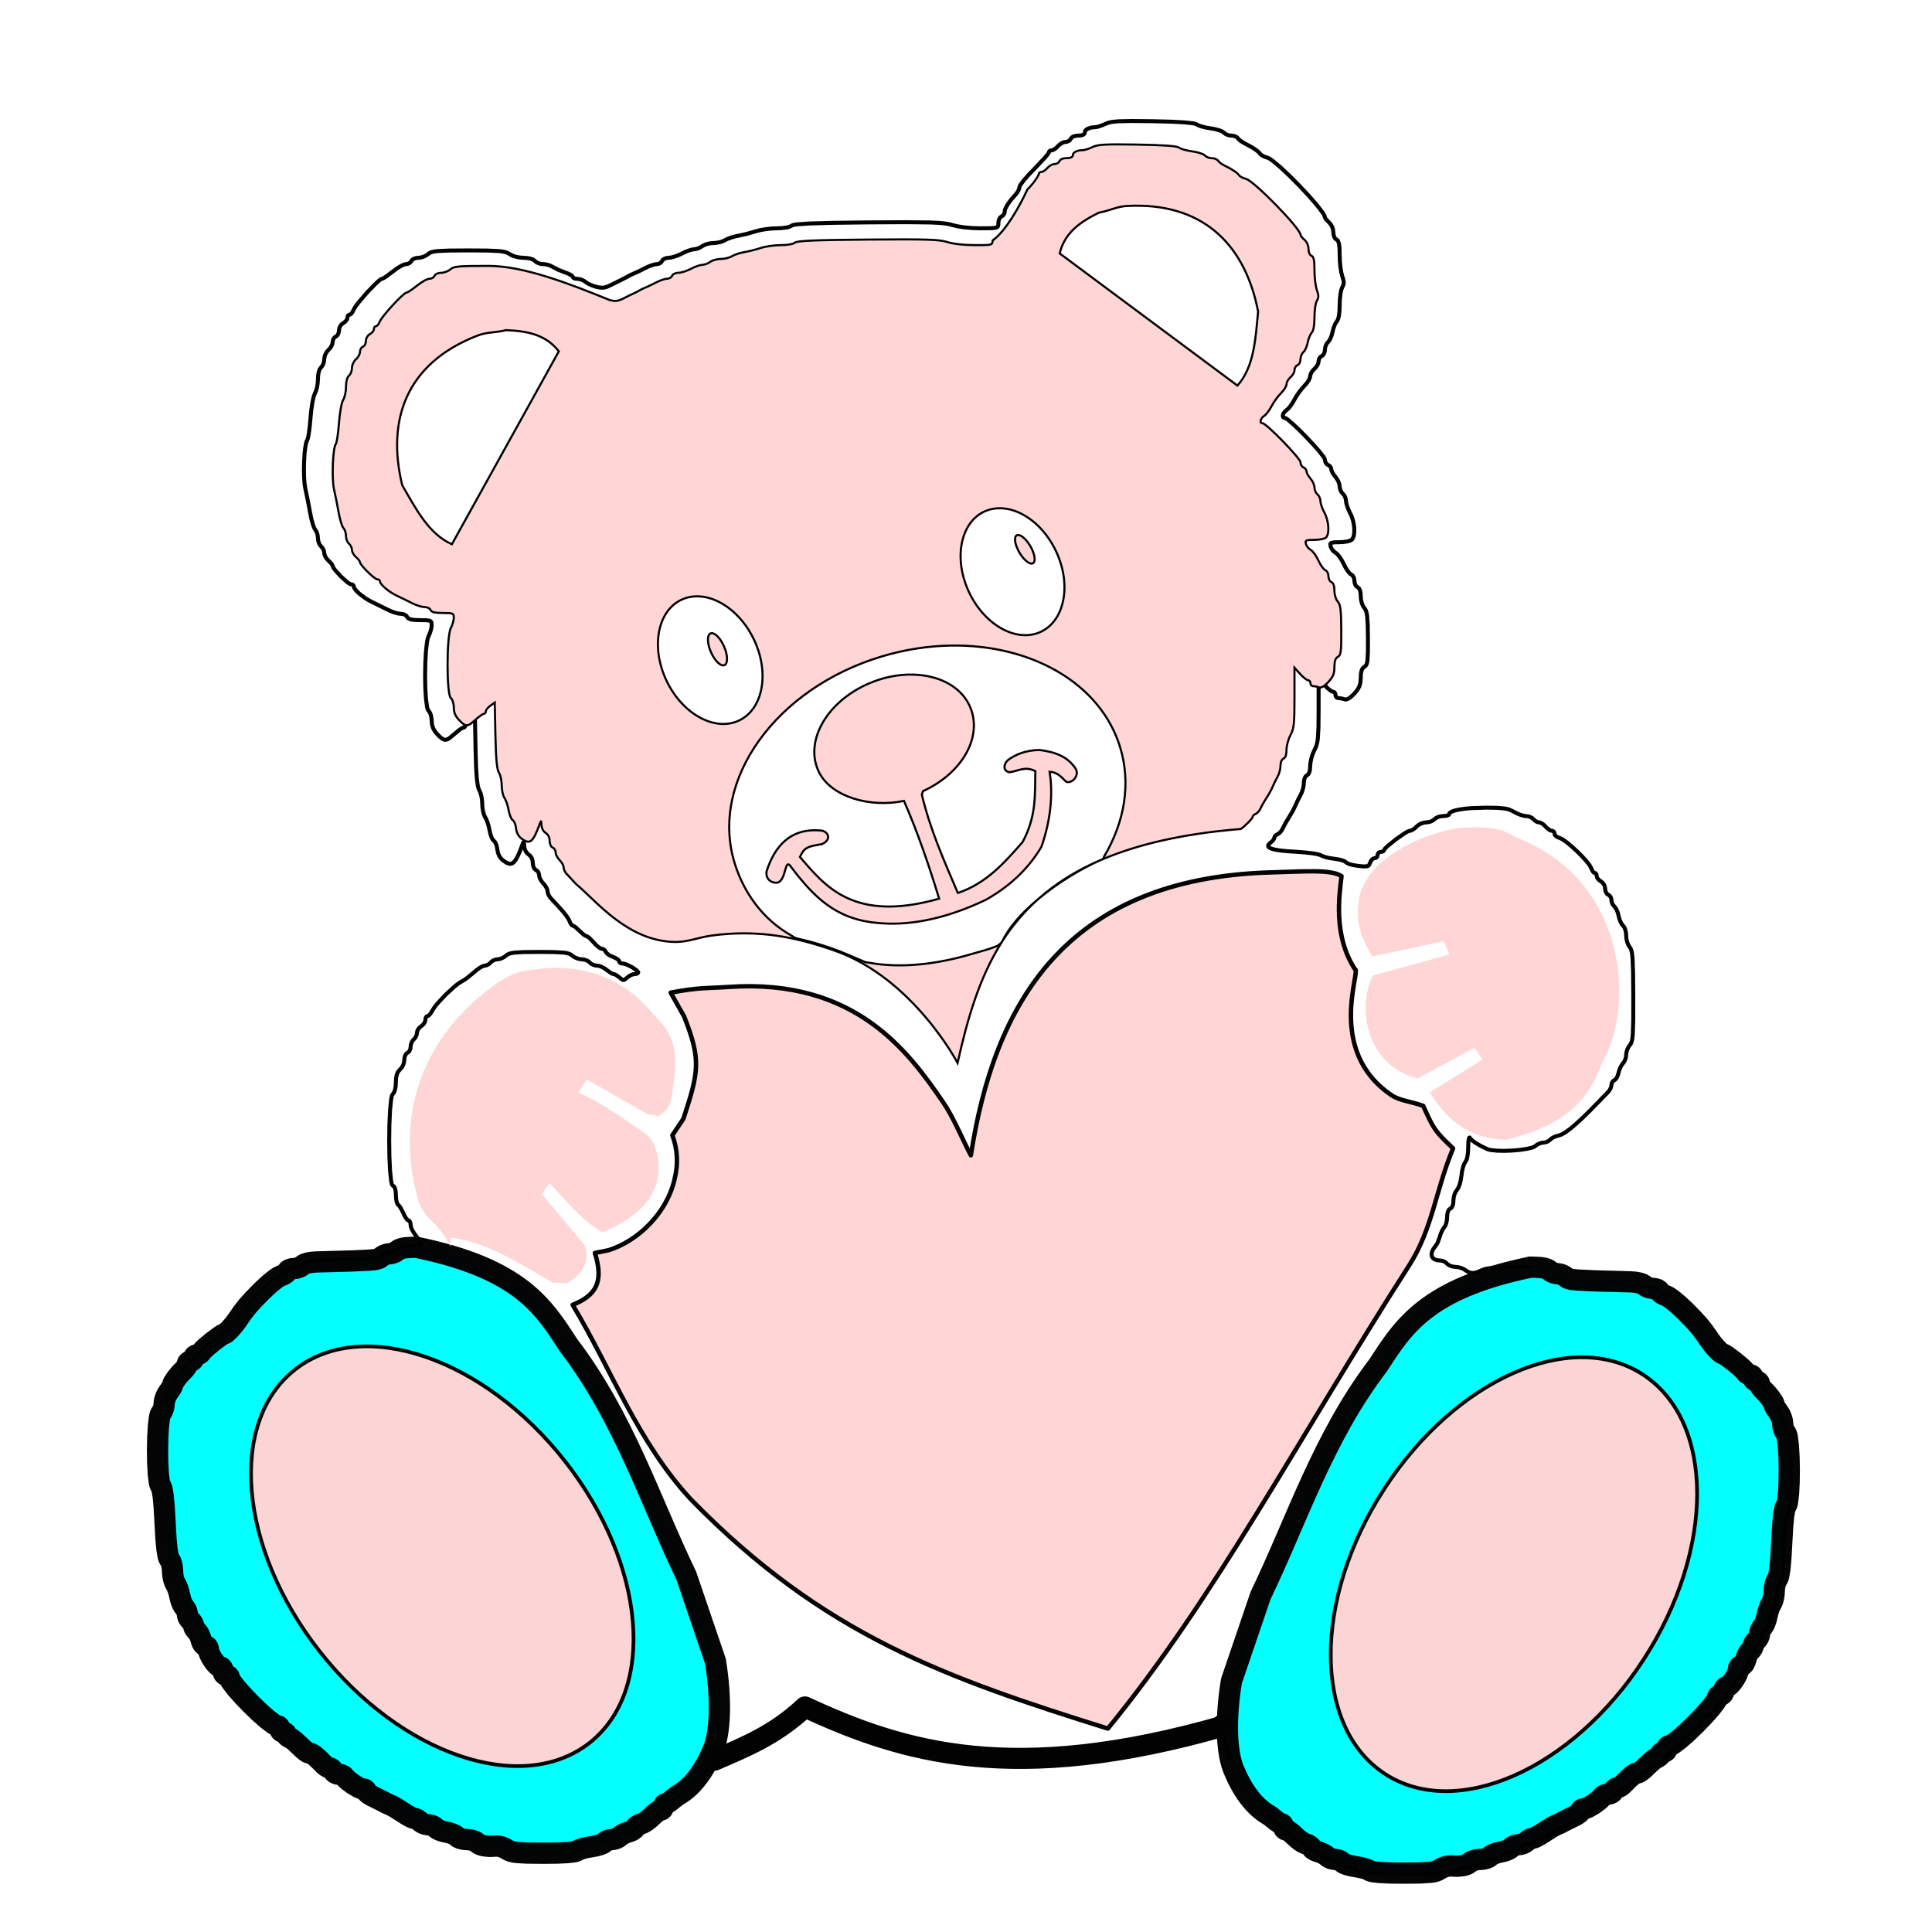<?xml version="1.0" encoding="UTF-8" standalone="no"?>
<!-- Created with Inkscape (http://www.inkscape.org/) -->

<svg
   width="110.0mm"
   height="110.0mm"
   viewBox="0 0 110.0 110.0"
   version="1.1"
   id="svg1"
   xml:space="preserve"
   inkscape:version="1.3 (0e150ed6c4, 2023-07-21)"
   sodipodi:docname="Baerli.svg"
   xmlns:inkscape="http://www.inkscape.org/namespaces/inkscape"
   xmlns:sodipodi="http://sodipodi.sourceforge.net/DTD/sodipodi-0.dtd"
   xmlns="http://www.w3.org/2000/svg"
   xmlns:svg="http://www.w3.org/2000/svg"><sodipodi:namedview
     id="namedview1"
     pagecolor="#ffffff"
     bordercolor="#666666"
     borderopacity="1.0"
     inkscape:showpageshadow="2"
     inkscape:pageopacity="0.0"
     inkscape:pagecheckerboard="0"
     inkscape:deskcolor="#d1d1d1"
     inkscape:document-units="mm"
     inkscape:zoom="1.9628562"
     inkscape:cx="129.658"
     inkscape:cy="245.81526"
     inkscape:window-width="1920"
     inkscape:window-height="1017"
     inkscape:window-x="-8"
     inkscape:window-y="-8"
     inkscape:window-maximized="1"
     inkscape:current-layer="g884"
     inkscape:pageshadow="2"
     showgrid="false"
     borderlayer="true"
     showguides="false"
     inkscape:snap-global="false"><inkscape:grid
       spacingx="2.54"
       spacingy="2.54"
       empspacing="1"
       type="xygrid"
       units="mm"
       id="grid862"
       originx="0"
       originy="0"
       visible="false" /></sodipodi:namedview><defs
     id="defs1" /><g
     inkscape:label="Ebene 1"
     inkscape:groupmode="layer"
     id="layer1" /><g
     inkscape:label="[fixed] BG"
     inkscape:groupmode="layer"
     sodipodi:insensitive="true"
     id="g880"><rect
       x="0"
       y="0"
       width="110.0"
       height="110.0"
       style="fill:#FFFFFF;fill-opacity:1;stroke:none"
       id="rect878" /></g><g
     inkscape:label="Edge.Cuts"
     inkscape:groupmode="layer"
     id="g882"
     style="display:inline"><path
       style="fill:none;stroke:#020202;stroke-width:0.227;stroke-dasharray:none;stroke-opacity:1"
       d="M 77.444 106.592 L 77.363 106.563 L 77.296 106.523 L 77.251 106.478 L 77.234 106.434 L 77.192 106.387 L 77.077 106.337 L 76.906 106.289 L 76.698 106.25 L 76.48 106.205 L 76.279 106.144 L 76.12 106.074 L 76.024 106.002 L 75.953 105.938 L 75.863 105.885 L 75.764 105.849 L 75.669 105.836 L 75.572 105.824 L 75.469 105.791 L 75.373 105.743 L 75.294 105.684 L 75.094 105.534 L 74.835 105.385 L 74.52 105.218 L 74.249 105.045 L 73.998 104.847 L 73.738 104.606 L 73.477 104.373 L 73.378 104.302 L 73.318 104.276 L 73.235 104.234 L 73.076 104.123 L 72.634 103.775 L 72.2 103.404 L 72.05 103.263 L 71.981 103.18 L 71.886 103.044 L 71.711 102.83 L 71.546 102.596 L 71.495 102.491 L 71.477 102.412 L 71.463 102.348 L 71.424 102.286 L 71.367 102.232 L 71.297 102.194 L 71.227 102.153 L 71.17 102.091 L 71.131 102.018 L 71.117 101.941 L 71.108 101.87 L 71.081 101.811 L 71.042 101.772 L 70.995 101.757 L 70.936 101.731 L 70.866 101.661 L 70.793 101.556 L 70.727 101.428 L 70.58 101.166 L 70.501 101.065 L 70.43 101.002 L 70.371 100.938 L 70.322 100.834 L 70.29 100.705 L 70.278 100.565 L 70.264 100.427 L 70.227 100.305 L 70.173 100.21 L 70.106 100.158 L 70.032 100.088 L 69.96 99.945 L 69.897 99.748 L 69.851 99.515 L 69.765 99.073 L 69.718 98.911 L 69.676 98.819 L 69.634 98.733 L 69.588 98.587 L 69.502 98.198 L 69.451 97.915 L 69.427 97.835 L 69.401 97.792 L 69.367 97.783 L 69.323 97.805 L 69.189 97.928 L 69.078 98.018 L 68.947 98.092 L 68.811 98.143 L 68.688 98.163 L 68.565 98.178 L 68.429 98.217 L 68.297 98.274 L 68.186 98.343 L 68.07 98.411 L 67.927 98.467 L 67.774 98.505 L 67.63 98.519 L 67.494 98.533 L 67.359 98.572 L 67.242 98.629 L 67.159 98.699 L 67.079 98.769 L 66.971 98.826 L 66.85 98.865 L 66.729 98.879 L 66.572 98.898 L 66.352 98.949 L 66.098 99.025 L 65.84 99.119 L 65.567 99.212 L 65.273 99.288 L 64.994 99.34 L 64.766 99.359 L 64.577 99.37 L 64.419 99.401 L 64.306 99.449 L 64.251 99.508 L 64.222 99.544 L 64.162 99.576 L 63.947 99.631 L 63.605 99.673 L 63.136 99.701 L 62.647 99.733 L 62.26 99.782 L 61.97 99.852 L 61.772 99.942 L 61.659 99.999 L 61.498 100.044 L 61.262 100.079 L 60.926 100.104 L 59.844 100.131 L 58.043 100.138 L 56.205 100.132 L 55.127 100.104 L 54.798 100.077 L 54.57 100.04 L 54.411 99.991 L 54.294 99.928 L 54.105 99.834 L 53.865 99.769 L 53.567 99.731 L 53.204 99.718 L 52.849 99.708 L 52.583 99.676 L 52.398 99.62 L 52.333 99.582 L 52.286 99.538 L 52.185 99.463 L 52.028 99.406 L 51.824 99.371 L 51.58 99.359 L 51.322 99.341 L 51.053 99.291 L 50.797 99.216 L 50.575 99.119 L 50.374 99.025 L 50.158 98.949 L 49.952 98.898 L 49.782 98.879 L 49.636 98.865 L 49.494 98.826 L 49.372 98.769 L 49.287 98.699 L 49.207 98.629 L 49.098 98.572 L 48.975 98.533 L 48.852 98.519 L 48.706 98.5 L 48.519 98.448 L 48.315 98.372 L 48.119 98.279 L 47.928 98.186 L 47.74 98.11 L 47.575 98.058 L 47.456 98.039 L 47.367 98.025 L 47.284 97.986 L 47.215 97.929 L 47.172 97.859 L 47.117 97.788 L 47.022 97.731 L 46.897 97.693 L 46.752 97.679 L 46.607 97.666 L 46.481 97.628 L 46.386 97.571 L 46.332 97.499 L 46.27 97.42 L 46.153 97.364 L 45.98 97.331 L 45.749 97.32 L 45.518 97.331 L 45.345 97.364 L 45.228 97.42 L 45.166 97.499 L 45.115 97.569 L 45.028 97.626 L 44.916 97.665 L 44.793 97.679 L 44.665 97.692 L 44.57 97.727 L 44.51 97.784 L 44.489 97.859 L 44.481 97.929 L 44.459 97.986 L 44.427 98.025 L 44.387 98.039 L 44.322 98.063 L 44.22 98.127 L 43.961 98.339 L 43.822 98.455 L 43.681 98.551 L 43.557 98.615 L 43.464 98.639 L 43.396 98.648 L 43.341 98.674 L 43.304 98.712 L 43.29 98.759 L 43.271 98.805 L 43.219 98.844 L 43.143 98.869 L 43.05 98.879 L 42.957 98.889 L 42.881 98.916 L 42.829 98.956 L 42.81 99.005 L 42.777 99.068 L 42.687 99.145 L 42.553 99.228 L 42.39 99.306 L 42.227 99.384 L 42.094 99.465 L 42.004 99.54 L 41.971 99.6 L 41.962 99.646 L 41.938 99.684 L 41.902 99.709 L 41.858 99.718 L 41.783 99.747 L 41.663 99.824 L 41.351 100.079 L 41.178 100.225 L 41.001 100.355 L 40.839 100.456 L 40.714 100.514 L 40.603 100.56 L 40.479 100.632 L 40.359 100.72 L 40.257 100.813 L 40.155 100.9 L 40.036 100.972 L 39.915 101.02 L 39.807 101.038 L 39.715 101.052 L 39.641 101.091 L 39.59 101.148 L 39.572 101.218 L 39.557 101.288 L 39.519 101.345 L 39.462 101.383 L 39.392 101.398 L 39.322 101.412 L 39.265 101.45 L 39.226 101.508 L 39.212 101.578 L 39.204 101.647 L 39.184 101.705 L 39.153 101.743 L 39.116 101.757 L 39.046 101.79 L 38.927 101.88 L 38.606 102.173 L 38.434 102.335 L 38.27 102.468 L 38.133 102.559 L 38.042 102.593 L 37.984 102.609 L 37.937 102.649 L 37.904 102.707 L 37.892 102.777 L 37.881 102.847 L 37.848 102.905 L 37.801 102.945 L 37.742 102.96 L 37.656 102.99 L 37.533 103.068 L 37.388 103.184 L 37.239 103.324 L 37.081 103.469 L 36.911 103.598 L 36.75 103.696 L 36.618 103.751 L 36.51 103.789 L 36.412 103.844 L 36.336 103.907 L 36.292 103.972 L 36.243 104.038 L 36.155 104.104 L 36.039 104.163 L 35.909 104.207 L 35.769 104.252 L 35.629 104.315 L 35.504 104.388 L 35.41 104.462 L 35.321 104.53 L 35.206 104.585 L 35.081 104.622 L 34.96 104.636 L 34.842 104.649 L 34.724 104.684 L 34.621 104.737 L 34.547 104.801 L 34.444 104.871 L 34.267 104.942 L 34.039 105.003 L 33.785 105.048 L 33.529 105.092 L 33.294 105.149 L 33.105 105.212 L 32.989 105.274 L 32.922 105.307 L 32.806 105.336 L 32.426 105.38 L 31.847 105.407 L 31.067 105.415 L 30.155 105.407 L 29.577 105.375 L 29.38 105.348 L 29.226 105.31 L 29.104 105.261 L 28.998 105.199 L 28.852 105.117 L 28.69 105.054 L 28.533 105.016 L 28.398 105.008 L 28.016 105.024 L 27.704 104.997 L 27.575 104.968 L 27.463 104.928 L 27.37 104.877 L 27.294 104.816 L 27.192 104.746 L 27.046 104.689 L 26.876 104.65 L 26.701 104.636 L 26.529 104.623 L 26.367 104.586 L 26.233 104.532 L 26.146 104.466 L 26.054 104.393 L 25.909 104.322 L 25.73 104.26 L 25.538 104.216 L 25.346 104.172 L 25.168 104.111 L 25.022 104.039 L 24.931 103.967 L 24.854 103.901 L 24.749 103.847 L 24.631 103.81 L 24.512 103.796 L 24.391 103.782 L 24.264 103.744 L 24.148 103.686 L 24.056 103.617 L 23.888 103.489 L 23.805 103.451 L 23.736 103.437 L 23.657 103.42 L 23.544 103.375 L 23.277 103.227 L 22.634 102.817 L 22.445 102.712 L 22.3 102.648 L 22.12 102.568 L 21.94 102.47 L 21.37 102.185 L 21.219 102.107 L 21.095 102.024 L 21.011 101.946 L 20.98 101.883 L 20.966 101.835 L 20.926 101.794 L 20.867 101.767 L 20.796 101.757 L 20.697 101.737 L 20.565 101.682 L 20.249 101.5 L 19.943 101.274 L 19.824 101.164 L 19.745 101.068 L 19.689 101.01 L 19.607 100.962 L 19.511 100.93 L 19.411 100.918 L 19.314 100.904 L 19.223 100.865 L 19.15 100.808 L 19.105 100.738 L 19.067 100.668 L 19.015 100.611 L 18.955 100.572 L 18.895 100.558 L 18.825 100.541 L 18.736 100.496 L 18.642 100.43 L 18.552 100.348 L 18.256 100.052 L 18.035 99.858 L 17.871 99.751 L 17.746 99.718 L 17.656 99.687 L 17.526 99.602 L 17.374 99.476 L 17.216 99.323 L 16.89 99.019 L 16.743 98.909 L 16.632 98.847 L 16.551 98.806 L 16.484 98.754 L 16.439 98.697 L 16.422 98.643 L 16.408 98.595 L 16.369 98.555 L 16.312 98.529 L 16.242 98.519 L 16.172 98.505 L 16.115 98.466 L 16.077 98.409 L 16.062 98.339 L 16.052 98.269 L 16.024 98.212 L 15.982 98.173 L 15.93 98.159 L 15.838 98.132 L 15.705 98.056 L 15.344 97.782 L 14.897 97.388 L 14.417 96.926 L 13.954 96.446 L 13.56 95.999 L 13.287 95.638 L 13.211 95.505 L 13.184 95.413 L 13.17 95.362 L 13.131 95.319 L 13.074 95.291 L 13.004 95.28 L 12.934 95.262 L 12.876 95.21 L 12.838 95.134 L 12.824 95.04 L 12.81 94.947 L 12.774 94.871 L 12.72 94.82 L 12.654 94.801 L 12.569 94.769 L 12.467 94.685 L 12.356 94.56 L 12.246 94.409 L 12.145 94.243 L 12.062 94.077 L 12.005 93.924 L 11.984 93.797 L 11.971 93.721 L 11.934 93.659 L 11.88 93.617 L 11.814 93.601 L 11.742 93.573 L 11.671 93.498 L 11.61 93.386 L 11.566 93.25 L 11.523 93.102 L 11.461 92.959 L 11.39 92.838 L 11.317 92.755 L 11.25 92.688 L 11.195 92.61 L 11.158 92.531 L 11.145 92.462 L 11.13 92.391 L 11.092 92.311 L 11.035 92.232 L 10.965 92.162 L 10.895 92.087 L 10.838 91.993 L 10.799 91.892 L 10.785 91.796 L 10.771 91.698 L 10.735 91.593 L 10.68 91.492 L 10.614 91.408 L 10.54 91.305 L 10.467 91.15 L 10.403 90.965 L 10.357 90.77 L 10.311 90.57 L 10.248 90.37 L 10.178 90.195 L 10.108 90.066 L 10.045 89.937 L 9.993 89.76 L 9.958 89.558 L 9.945 89.356 L 9.932 89.157 L 9.896 88.966 L 9.842 88.804 L 9.776 88.693 L 9.733 88.62 L 9.693 88.5 L 9.625 88.106 L 9.569 87.479 L 9.519 86.588 L 9.47 85.709 L 9.413 85.085 L 9.347 84.694 L 9.31 84.578 L 9.268 84.511 L 9.225 84.426 L 9.188 84.272 L 9.131 83.794 L 9.099 83.156 L 9.09 82.438 L 9.105 81.721 L 9.143 81.083 L 9.203 80.604 L 9.241 80.45 L 9.286 80.364 L 9.355 80.267 L 9.413 80.134 L 9.451 79.983 L 9.466 79.832 L 9.484 79.671 L 9.536 79.494 L 9.612 79.321 L 9.705 79.175 L 9.875 78.928 L 9.926 78.829 L 9.945 78.763 L 9.96 78.701 L 10.003 78.614 L 10.151 78.388 L 10.354 78.137 L 10.575 77.908 L 10.656 77.821 L 10.723 77.727 L 10.768 77.637 L 10.785 77.562 L 10.799 77.502 L 10.838 77.454 L 10.895 77.421 L 10.965 77.409 L 11.035 77.394 L 11.092 77.356 L 11.131 77.299 L 11.145 77.229 L 11.159 77.159 L 11.196 77.102 L 11.251 77.063 L 11.319 77.049 L 11.394 77.035 L 11.47 76.999 L 11.538 76.945 L 11.589 76.878 L 11.67 76.78 L 11.818 76.638 L 12.231 76.293 L 12.648 75.984 L 12.803 75.886 L 12.893 75.849 L 12.94 75.83 L 13.012 75.776 L 13.204 75.591 L 13.418 75.349 L 13.604 75.103 L 13.917 74.651 L 14.211 74.274 L 14.556 73.891 L 15.015 73.422 L 15.354 73.103 L 15.674 72.83 L 15.94 72.634 L 16.116 72.542 L 16.233 72.5 L 16.339 72.441 L 16.422 72.371 L 16.47 72.3 L 16.52 72.234 L 16.607 72.181 L 16.721 72.144 L 16.847 72.131 L 16.982 72.117 L 17.12 72.078 L 17.245 72.021 L 17.339 71.951 L 17.457 71.876 L 17.64 71.816 L 17.873 71.775 L 18.14 71.755 L 20.099 71.702 L 21.157 71.653 L 21.445 71.623 L 21.625 71.586 L 21.735 71.539 L 21.813 71.478 L 21.914 71.405 L 22.037 71.346 L 22.167 71.306 L 22.288 71.291 L 22.406 71.277 L 22.53 71.239 L 22.645 71.181 L 22.737 71.112 L 22.848 71.039 L 23.015 70.982 L 23.22 70.945 L 23.448 70.932 L 23.654 70.923 L 23.823 70.899 L 23.937 70.864 L 23.968 70.843 L 23.979 70.821 L 23.955 70.75 L 23.891 70.638 L 23.679 70.354 L 23.563 70.195 L 23.467 70.028 L 23.403 69.871 L 23.379 69.745 L 23.37 69.647 L 23.344 69.567 L 23.307 69.512 L 23.261 69.492 L 23.201 69.46 L 23.128 69.373 L 23.048 69.244 L 22.973 69.087 L 22.815 68.777 L 22.736 68.664 L 22.672 68.6 L 22.62 68.531 L 22.578 68.403 L 22.55 68.234 L 22.54 68.042 L 22.528 67.831 L 22.494 67.669 L 22.438 67.557 L 22.36 67.497 L 22.335 67.473 L 22.312 67.424 L 22.272 67.253 L 22.209 66.672 L 22.171 65.864 L 22.158 64.941 L 22.171 64.012 L 22.209 63.188 L 22.272 62.579 L 22.312 62.389 L 22.36 62.296 L 22.434 62.197 L 22.491 62.044 L 22.527 61.848 L 22.54 61.62 L 22.553 61.367 L 22.595 61.168 L 22.669 61.012 L 22.779 60.888 L 22.873 60.782 L 22.95 60.645 L 23.001 60.494 L 23.019 60.346 L 23.033 60.208 L 23.072 60.087 L 23.129 59.993 L 23.199 59.94 L 23.269 59.892 L 23.326 59.811 L 23.365 59.71 L 23.379 59.599 L 23.393 59.481 L 23.432 59.362 L 23.489 59.257 L 23.559 59.177 L 23.629 59.101 L 23.686 59.006 L 23.725 58.902 L 23.739 58.803 L 23.758 58.705 L 23.809 58.601 L 23.886 58.505 L 23.979 58.429 L 24.072 58.355 L 24.148 58.262 L 24.2 58.162 L 24.219 58.069 L 24.228 57.987 L 24.253 57.92 L 24.29 57.874 L 24.336 57.858 L 24.395 57.831 L 24.47 57.757 L 24.552 57.648 L 24.63 57.515 L 24.746 57.336 L 24.924 57.113 L 25.397 56.61 L 25.9 56.15 L 26.118 55.982 L 26.288 55.879 L 26.423 55.801 L 26.597 55.68 L 26.974 55.369 L 27.154 55.218 L 27.33 55.094 L 27.483 55.01 L 27.593 54.98 L 27.68 54.965 L 27.774 54.926 L 27.864 54.869 L 27.937 54.799 L 28.014 54.729 L 28.115 54.672 L 28.225 54.633 L 28.332 54.619 L 28.446 54.602 L 28.574 54.557 L 28.7 54.491 L 28.81 54.409 L 28.89 54.349 L 28.99 54.301 L 29.122 54.264 L 29.299 54.237 L 29.835 54.207 L 30.695 54.199 L 31.556 54.207 L 32.092 54.237 L 32.269 54.264 L 32.401 54.301 L 32.501 54.349 L 32.581 54.409 L 32.696 54.491 L 32.835 54.557 L 32.982 54.602 L 33.119 54.619 L 33.25 54.633 L 33.379 54.672 L 33.492 54.729 L 33.575 54.799 L 33.654 54.869 L 33.758 54.926 L 33.875 54.965 L 33.991 54.979 L 34.116 54.998 L 34.26 55.049 L 34.406 55.126 L 34.534 55.219 L 34.765 55.388 L 34.864 55.44 L 34.933 55.459 L 34.998 55.474 L 35.084 55.517 L 35.274 55.657 L 35.4 55.761 L 35.449 55.787 L 35.494 55.796 L 35.538 55.787 L 35.587 55.761 L 35.713 55.657 L 35.814 55.58 L 35.927 55.517 L 36.038 55.474 L 36.133 55.459 L 36.211 55.451 L 36.274 55.431 L 36.317 55.401 L 36.333 55.365 L 36.304 55.305 L 36.227 55.23 L 35.976 55.062 L 35.681 54.919 L 35.55 54.875 L 35.445 54.859 L 35.371 54.849 L 35.31 54.822 L 35.269 54.782 L 35.254 54.733 L 35.226 54.674 L 35.151 54.608 L 35.039 54.542 L 34.904 54.484 L 34.762 54.424 L 34.637 54.348 L 34.541 54.267 L 34.487 54.191 L 34.449 54.124 L 34.394 54.07 L 34.329 54.033 L 34.262 54.019 L 34.177 53.991 L 34.063 53.915 L 33.935 53.802 L 33.809 53.665 L 33.566 53.412 L 33.464 53.334 L 33.395 53.303 L 33.326 53.276 L 33.227 53.21 L 32.992 52.998 L 32.764 52.787 L 32.671 52.724 L 32.61 52.7 L 32.566 52.681 L 32.518 52.63 L 32.473 52.555 L 32.436 52.463 L 32.374 52.335 L 32.26 52.163 L 32.111 51.968 L 31.944 51.773 L 31.351 51.131 L 31.283 51.041 L 31.227 50.938 L 31.189 50.833 L 31.176 50.741 L 31.157 50.644 L 31.105 50.529 L 31.029 50.41 L 30.936 50.301 L 30.843 50.19 L 30.766 50.065 L 30.715 49.941 L 30.696 49.834 L 30.682 49.74 L 30.643 49.654 L 30.586 49.583 L 30.516 49.538 L 30.445 49.485 L 30.388 49.392 L 30.35 49.271 L 30.336 49.134 L 30.319 48.985 L 30.271 48.849 L 30.195 48.735 L 30.096 48.65 L 29.999 48.565 L 29.921 48.449 L 29.867 48.313 L 29.844 48.171 L 29.835 48.01 L 29.819 47.944 L 29.791 47.97 L 29.746 48.082 L 29.603 48.462 L 29.475 48.756 L 29.355 48.969 L 29.237 49.106 L 29.177 49.148 L 29.115 49.173 L 29.051 49.182 L 28.983 49.175 L 28.834 49.117 L 28.663 49.005 L 28.528 48.881 L 28.424 48.732 L 28.354 48.561 L 28.317 48.37 L 28.289 48.205 L 28.242 48.056 L 28.183 47.939 L 28.118 47.872 L 28.049 47.797 L 27.98 47.659 L 27.918 47.477 L 27.873 47.272 L 27.826 47.056 L 27.764 46.843 L 27.693 46.658 L 27.622 46.526 L 27.558 46.394 L 27.506 46.207 L 27.47 45.992 L 27.457 45.772 L 27.444 45.55 L 27.408 45.329 L 27.354 45.133 L 27.288 44.989 L 27.245 44.896 L 27.208 44.759 L 27.148 44.332 L 27.106 43.669 L 27.078 42.732 L 27.038 40.741 L 26.771 40.933 L 26.668 41.02 L 26.582 41.113 L 26.524 41.202 L 26.502 41.275 L 26.491 41.334 L 26.466 41.381 L 26.429 41.413 L 26.385 41.425 L 26.31 41.454 L 26.19 41.531 L 25.879 41.785 L 25.578 42.035 L 25.463 42.099 L 25.359 42.121 L 25.26 42.103 L 25.156 42.045 L 25.039 41.947 L 24.901 41.808 L 24.755 41.631 L 24.655 41.45 L 24.597 41.257 L 24.579 41.043 L 24.564 40.865 L 24.526 40.697 L 24.469 40.557 L 24.399 40.466 L 24.353 40.388 L 24.313 40.242 L 24.252 39.782 L 24.215 39.16 L 24.203 38.451 L 24.216 37.729 L 24.253 37.067 L 24.314 36.541 L 24.354 36.352 L 24.4 36.224 L 24.469 36.068 L 24.526 35.897 L 24.565 35.732 L 24.579 35.594 L 24.562 35.437 L 24.532 35.386 L 24.479 35.351 L 24.397 35.328 L 24.28 35.315 L 23.915 35.308 L 23.606 35.298 L 23.388 35.267 L 23.251 35.211 L 23.209 35.173 L 23.183 35.128 L 23.133 35.058 L 23.048 35.001 L 22.94 34.962 L 22.821 34.948 L 22.672 34.93 L 22.483 34.881 L 22.279 34.808 L 22.084 34.718 L 21.172 34.269 L 20.985 34.172 L 20.802 34.059 L 20.471 33.811 L 20.337 33.687 L 20.232 33.57 L 20.165 33.467 L 20.141 33.383 L 20.129 33.339 L 20.095 33.303 L 20.046 33.278 L 19.986 33.269 L 19.892 33.231 L 19.751 33.13 L 19.4 32.811 L 19.081 32.461 L 18.979 32.32 L 18.941 32.227 L 18.922 32.17 L 18.871 32.093 L 18.701 31.917 L 18.608 31.82 L 18.532 31.706 L 18.481 31.59 L 18.462 31.486 L 18.447 31.386 L 18.409 31.282 L 18.352 31.186 L 18.282 31.11 L 18.212 31.027 L 18.155 30.91 L 18.116 30.776 L 18.102 30.639 L 18.09 30.503 L 18.058 30.369 L 18.01 30.252 L 17.952 30.169 L 17.883 30.047 L 17.805 29.827 L 17.727 29.539 L 17.661 29.215 L 17.521 28.471 L 17.382 27.811 L 17.337 27.518 L 17.312 27.143 L 17.304 26.719 L 17.314 26.28 L 17.338 25.861 L 17.377 25.496 L 17.429 25.218 L 17.459 25.123 L 17.492 25.062 L 17.539 24.922 L 17.59 24.636 L 17.639 24.246 L 17.68 23.793 L 17.726 23.327 L 17.788 22.908 L 17.86 22.581 L 17.933 22.388 L 17.998 22.243 L 18.052 22.045 L 18.088 21.82 L 18.102 21.593 L 18.114 21.363 L 18.15 21.167 L 18.207 21.014 L 18.282 20.915 L 18.352 20.831 L 18.409 20.716 L 18.447 20.582 L 18.462 20.447 L 18.481 20.307 L 18.532 20.162 L 18.608 20.028 L 18.701 19.923 L 18.795 19.824 L 18.871 19.706 L 18.922 19.584 L 18.941 19.473 L 18.956 19.372 L 18.994 19.279 L 19.052 19.205 L 19.121 19.159 L 19.191 19.11 L 19.248 19.027 L 19.287 18.922 L 19.301 18.807 L 19.32 18.685 L 19.37 18.569 L 19.446 18.468 L 19.541 18.396 L 19.634 18.332 L 19.71 18.253 L 19.762 18.17 L 19.781 18.092 L 19.791 18.023 L 19.817 17.968 L 19.856 17.93 L 19.904 17.916 L 19.96 17.894 L 20.022 17.833 L 20.083 17.744 L 20.134 17.634 L 20.231 17.466 L 20.413 17.223 L 20.918 16.634 L 21.433 16.106 L 21.626 15.939 L 21.695 15.893 L 21.74 15.877 L 21.825 15.844 L 21.972 15.754 L 22.368 15.457 L 22.585 15.294 L 22.799 15.161 L 22.984 15.07 L 23.117 15.037 L 23.214 15.023 L 23.304 14.984 L 23.377 14.927 L 23.423 14.857 L 23.475 14.787 L 23.567 14.73 L 23.685 14.692 L 23.816 14.677 L 23.96 14.661 L 24.113 14.616 L 24.256 14.549 L 24.372 14.467 L 24.455 14.406 L 24.563 14.358 L 24.713 14.321 L 24.921 14.294 L 25.576 14.265 L 26.661 14.258 L 27.737 14.265 L 28.404 14.295 L 28.623 14.322 L 28.787 14.359 L 28.912 14.407 L 29.014 14.467 L 29.169 14.55 L 29.368 14.617 L 29.589 14.661 L 29.808 14.677 L 30.022 14.691 L 30.21 14.727 L 30.359 14.784 L 30.456 14.857 L 30.539 14.927 L 30.655 14.984 L 30.788 15.023 L 30.924 15.037 L 31.066 15.05 L 31.218 15.085 L 31.362 15.137 L 31.479 15.2 L 31.778 15.358 L 32.165 15.509 L 32.34 15.575 L 32.483 15.645 L 32.58 15.712 L 32.615 15.766 L 32.636 15.809 L 32.692 15.844 L 32.774 15.868 L 32.876 15.877 L 32.992 15.89 L 33.115 15.926 L 33.231 15.98 L 33.325 16.045 L 33.432 16.119 L 33.584 16.198 L 33.761 16.27 L 33.941 16.329 L 34.17 16.376 L 34.365 16.378 L 34.559 16.329 L 34.781 16.227 L 35.374 15.934 L 35.734 15.748 L 35.914 15.649 L 36.093 15.57 L 36.351 15.456 L 36.717 15.271 L 36.908 15.18 L 37.099 15.106 L 37.268 15.056 L 37.394 15.037 L 37.49 15.023 L 37.579 14.984 L 37.651 14.927 L 37.696 14.857 L 37.747 14.787 L 37.834 14.73 L 37.946 14.692 L 38.069 14.677 L 38.223 14.659 L 38.416 14.607 L 38.623 14.531 L 38.821 14.438 L 39.014 14.344 L 39.208 14.267 L 39.381 14.214 L 39.51 14.194 L 39.622 14.178 L 39.749 14.139 L 39.875 14.083 L 39.985 14.014 L 40.107 13.946 L 40.267 13.89 L 40.444 13.852 L 40.619 13.838 L 40.795 13.825 L 40.98 13.789 L 41.151 13.736 L 41.285 13.671 L 41.426 13.6 L 41.614 13.53 L 41.824 13.468 L 42.031 13.423 L 42.521 13.315 L 43.025 13.17 L 43.279 13.103 L 43.591 13.049 L 43.921 13.012 L 44.23 12.998 L 44.515 12.987 L 44.766 12.955 L 44.959 12.908 L 45.071 12.848 L 45.161 12.809 L 45.355 12.775 L 46.107 12.723 L 47.432 12.687 L 49.438 12.662 L 51.616 12.651 L 52.982 12.667 L 53.434 12.688 L 53.772 12.719 L 54.025 12.76 L 54.222 12.812 L 54.527 12.887 L 54.919 12.946 L 55.36 12.985 L 55.817 12.998 L 56.407 12.993 L 56.59 12.982 L 56.713 12.96 L 56.788 12.923 L 56.827 12.869 L 56.842 12.794 L 56.844 12.695 L 56.858 12.571 L 56.897 12.46 L 56.954 12.373 L 57.024 12.322 L 57.094 12.279 L 57.151 12.214 L 57.19 12.134 L 57.204 12.05 L 57.214 11.968 L 57.245 11.874 L 57.365 11.647 L 57.563 11.376 L 57.834 11.065 L 57.915 10.962 L 57.982 10.85 L 58.027 10.741 L 58.043 10.65 L 58.061 10.595 L 58.11 10.511 L 58.29 10.271 L 58.557 9.963 L 58.883 9.623 L 59.476 8.998 L 59.656 8.783 L 59.723 8.673 L 59.735 8.629 L 59.768 8.593 L 59.816 8.569 L 59.876 8.56 L 59.952 8.541 L 60.044 8.49 L 60.143 8.414 L 60.235 8.32 L 60.332 8.227 L 60.447 8.151 L 60.563 8.099 L 60.668 8.08 L 60.762 8.066 L 60.85 8.028 L 60.921 7.97 L 60.965 7.901 L 61.02 7.828 L 61.117 7.771 L 61.246 7.734 L 61.398 7.721 L 61.552 7.709 L 61.666 7.677 L 61.737 7.624 L 61.762 7.554 L 61.773 7.488 L 61.806 7.429 L 61.859 7.376 L 61.93 7.33 L 62.117 7.264 L 62.353 7.241 L 62.465 7.226 L 62.614 7.185 L 62.944 7.052 L 63.071 6.999 L 63.227 6.957 L 63.428 6.927 L 63.688 6.906 L 64.452 6.889 L 65.643 6.902 L 66.674 6.928 L 67.43 6.967 L 67.915 7.018 L 68.058 7.049 L 68.134 7.083 L 68.249 7.145 L 68.438 7.208 L 68.673 7.265 L 68.929 7.308 L 69.183 7.353 L 69.411 7.415 L 69.588 7.485 L 69.691 7.556 L 69.766 7.62 L 69.869 7.672 L 69.987 7.708 L 70.107 7.721 L 70.223 7.733 L 70.332 7.765 L 70.422 7.814 L 70.482 7.873 L 70.543 7.944 L 70.638 8.024 L 70.878 8.172 L 71.193 8.337 L 71.447 8.492 L 71.633 8.633 L 71.746 8.757 L 71.806 8.816 L 71.904 8.877 L 72.028 8.933 L 72.162 8.976 L 72.279 9.03 L 72.442 9.141 L 72.878 9.503 L 73.411 10.002 L 73.981 10.574 L 74.528 11.159 L 74.992 11.694 L 75.315 12.117 L 75.404 12.268 L 75.436 12.367 L 75.454 12.421 L 75.506 12.497 L 75.675 12.671 L 75.771 12.779 L 75.847 12.917 L 75.897 13.07 L 75.915 13.224 L 75.929 13.368 L 75.967 13.492 L 76.024 13.587 L 76.095 13.641 L 76.142 13.669 L 76.18 13.715 L 76.236 13.871 L 76.266 14.131 L 76.275 14.515 L 76.287 14.86 L 76.318 15.202 L 76.364 15.503 L 76.421 15.723 L 76.485 15.931 L 76.507 16.091 L 76.485 16.228 L 76.421 16.36 L 76.364 16.512 L 76.318 16.752 L 76.287 17.048 L 76.275 17.366 L 76.264 17.703 L 76.233 17.978 L 76.182 18.18 L 76.114 18.3 L 76.044 18.397 L 75.976 18.542 L 75.915 18.715 L 75.871 18.896 L 75.825 19.077 L 75.761 19.247 L 75.687 19.387 L 75.612 19.478 L 75.544 19.558 L 75.487 19.666 L 75.449 19.79 L 75.436 19.913 L 75.421 20.031 L 75.383 20.138 L 75.325 20.222 L 75.255 20.271 L 75.186 20.316 L 75.129 20.387 L 75.09 20.475 L 75.076 20.569 L 75.057 20.674 L 75.005 20.79 L 74.929 20.905 L 74.836 21.002 L 74.743 21.099 L 74.666 21.211 L 74.615 21.325 L 74.596 21.425 L 74.57 21.535 L 74.499 21.674 L 74.394 21.825 L 74.266 21.969 L 74.119 22.132 L 73.963 22.335 L 73.815 22.553 L 73.696 22.759 L 73.587 22.95 L 73.465 23.126 L 73.347 23.268 L 73.246 23.357 L 73.171 23.416 L 73.111 23.485 L 73.068 23.557 L 73.043 23.628 L 73.038 23.693 L 73.053 23.745 L 73.09 23.78 L 73.149 23.793 L 73.213 23.817 L 73.314 23.885 L 73.603 24.131 L 73.974 24.481 L 74.379 24.89 L 74.773 25.311 L 75.111 25.695 L 75.347 25.996 L 75.412 26.1 L 75.435 26.166 L 75.45 26.265 L 75.488 26.356 L 75.546 26.43 L 75.615 26.475 L 75.685 26.515 L 75.742 26.573 L 75.781 26.64 L 75.795 26.71 L 75.814 26.796 L 75.866 26.908 L 75.942 27.031 L 76.035 27.152 L 76.128 27.28 L 76.205 27.425 L 76.256 27.57 L 76.275 27.695 L 76.289 27.811 L 76.328 27.927 L 76.385 28.032 L 76.455 28.111 L 76.525 28.189 L 76.582 28.292 L 76.621 28.406 L 76.635 28.518 L 76.654 28.653 L 76.705 28.831 L 76.782 29.028 L 76.875 29.222 L 76.965 29.421 L 77.034 29.636 L 77.081 29.859 L 77.106 30.078 L 77.108 30.284 L 77.087 30.468 L 77.041 30.618 L 76.971 30.726 L 76.87 30.782 L 76.703 30.828 L 76.493 30.859 L 76.262 30.87 L 75.962 30.877 L 75.8 30.91 L 75.761 30.94 L 75.744 30.983 L 75.761 31.114 L 75.804 31.218 L 75.872 31.321 L 75.957 31.411 L 76.049 31.477 L 76.154 31.565 L 76.276 31.715 L 76.4 31.907 L 76.51 32.119 L 76.617 32.327 L 76.732 32.508 L 76.841 32.643 L 76.931 32.711 L 77.002 32.761 L 77.061 32.846 L 77.1 32.954 L 77.115 33.072 L 77.129 33.191 L 77.168 33.298 L 77.225 33.383 L 77.295 33.432 L 77.371 33.491 L 77.428 33.599 L 77.463 33.752 L 77.475 33.945 L 77.49 34.136 L 77.533 34.325 L 77.597 34.49 L 77.675 34.611 L 77.731 34.687 L 77.776 34.785 L 77.812 34.913 L 77.839 35.081 L 77.873 35.575 L 77.885 36.338 L 77.883 37.132 L 77.857 37.604 L 77.831 37.749 L 77.794 37.849 L 77.746 37.916 L 77.684 37.961 L 77.589 38.043 L 77.524 38.17 L 77.487 38.349 L 77.475 38.586 L 77.458 38.851 L 77.4 39.07 L 77.288 39.274 L 77.111 39.491 L 76.945 39.654 L 76.794 39.765 L 76.665 39.821 L 76.609 39.827 L 76.561 39.817 L 76.38 39.767 L 76.205 39.746 L 76.139 39.732 L 76.085 39.693 L 76.049 39.636 L 76.035 39.566 L 76.024 39.496 L 75.994 39.439 L 75.95 39.4 L 75.896 39.386 L 75.815 39.356 L 75.698 39.274 L 75.559 39.153 L 75.416 39.005 L 75.076 38.623 L 75.076 40.444 L 75.068 41.416 L 75.034 42.029 L 75.004 42.243 L 74.962 42.417 L 74.906 42.569 L 74.836 42.713 L 74.743 42.923 L 74.666 43.163 L 74.615 43.404 L 74.596 43.616 L 74.584 43.816 L 74.549 43.972 L 74.493 44.081 L 74.416 44.141 L 74.344 44.195 L 74.287 44.291 L 74.249 44.419 L 74.236 44.568 L 74.222 44.732 L 74.183 44.915 L 74.126 45.093 L 74.057 45.245 L 73.894 45.558 L 73.755 45.863 L 73.599 46.181 L 73.396 46.523 L 73.194 46.857 L 73.04 47.156 L 72.979 47.267 L 72.902 47.369 L 72.819 47.45 L 72.739 47.498 L 72.668 47.535 L 72.61 47.584 L 72.571 47.638 L 72.557 47.692 L 72.54 47.752 L 72.495 47.825 L 72.428 47.901 L 72.347 47.971 L 72.235 48.075 L 72.209 48.123 L 72.202 48.167 L 72.215 48.208 L 72.248 48.247 L 72.376 48.316 L 72.586 48.374 L 72.882 48.423 L 73.265 48.462 L 73.736 48.493 L 74.255 48.531 L 74.706 48.581 L 75.039 48.639 L 75.207 48.696 L 75.319 48.753 L 75.498 48.809 L 75.72 48.858 L 75.96 48.893 L 76.194 48.928 L 76.398 48.977 L 76.55 49.034 L 76.629 49.092 L 76.71 49.15 L 76.867 49.209 L 77.078 49.261 L 77.321 49.3 L 77.649 49.331 L 77.843 49.319 L 77.904 49.293 L 77.948 49.251 L 78.01 49.117 L 78.055 49.018 L 78.117 48.937 L 78.189 48.882 L 78.262 48.862 L 78.329 48.847 L 78.384 48.809 L 78.421 48.752 L 78.434 48.682 L 78.448 48.612 L 78.487 48.555 L 78.544 48.516 L 78.614 48.502 L 78.684 48.495 L 78.741 48.475 L 78.78 48.446 L 78.794 48.41 L 78.849 48.322 L 78.997 48.177 L 79.458 47.803 L 79.955 47.455 L 80.148 47.344 L 80.266 47.303 L 80.349 47.284 L 80.45 47.232 L 80.555 47.156 L 80.653 47.063 L 80.763 46.969 L 80.902 46.893 L 81.053 46.842 L 81.197 46.823 L 81.335 46.809 L 81.471 46.77 L 81.589 46.713 L 81.673 46.643 L 81.758 46.573 L 81.879 46.516 L 82.021 46.477 L 82.167 46.463 L 82.301 46.454 L 82.411 46.429 L 82.485 46.393 L 82.512 46.349 L 82.522 46.31 L 82.553 46.273 L 82.67 46.203 L 82.857 46.141 L 83.108 46.088 L 83.415 46.044 L 83.772 46.012 L 84.611 45.984 L 85.231 45.994 L 85.656 46.03 L 85.818 46.061 L 85.957 46.103 L 86.203 46.223 L 86.378 46.316 L 86.564 46.392 L 86.738 46.444 L 86.878 46.463 L 87 46.477 L 87.122 46.516 L 87.23 46.573 L 87.31 46.643 L 87.381 46.713 L 87.464 46.77 L 87.549 46.809 L 87.626 46.823 L 87.707 46.842 L 87.804 46.893 L 87.905 46.969 L 87.998 47.063 L 88.089 47.156 L 88.188 47.232 L 88.281 47.284 L 88.356 47.303 L 88.416 47.316 L 88.464 47.352 L 88.497 47.405 L 88.51 47.469 L 88.532 47.54 L 88.595 47.609 L 88.687 47.668 L 88.8 47.709 L 88.975 47.794 L 89.216 47.966 L 89.496 48.2 L 89.791 48.471 L 90.075 48.754 L 90.321 49.026 L 90.505 49.262 L 90.601 49.437 L 90.642 49.54 L 90.693 49.624 L 90.746 49.681 L 90.796 49.701 L 90.84 49.715 L 90.876 49.753 L 90.9 49.809 L 90.908 49.877 L 90.927 49.955 L 90.979 50.039 L 91.055 50.117 L 91.148 50.181 L 91.243 50.254 L 91.319 50.354 L 91.37 50.471 L 91.388 50.592 L 91.402 50.708 L 91.441 50.812 L 91.498 50.895 L 91.568 50.944 L 91.638 50.989 L 91.695 51.06 L 91.734 51.148 L 91.748 51.242 L 91.761 51.342 L 91.797 51.445 L 91.85 51.538 L 91.915 51.61 L 91.986 51.696 L 92.056 51.827 L 92.116 51.985 L 92.158 52.153 L 92.202 52.321 L 92.264 52.48 L 92.336 52.614 L 92.411 52.703 L 92.48 52.793 L 92.536 52.931 L 92.574 53.098 L 92.588 53.275 L 92.603 53.458 L 92.646 53.64 L 92.709 53.801 L 92.785 53.919 L 92.843 54.002 L 92.888 54.123 L 92.923 54.301 L 92.95 54.555 L 92.98 55.366 L 92.992 56.709 L 92.99 58.076 L 92.964 58.884 L 92.939 59.132 L 92.903 59.305 L 92.855 59.423 L 92.794 59.508 L 92.714 59.621 L 92.648 59.76 L 92.604 59.908 L 92.588 60.047 L 92.573 60.183 L 92.534 60.321 L 92.477 60.446 L 92.406 60.541 L 92.33 60.64 L 92.257 60.775 L 92.195 60.928 L 92.153 61.081 L 92.112 61.226 L 92.053 61.354 L 91.985 61.451 L 91.914 61.505 L 91.85 61.545 L 91.797 61.609 L 91.761 61.688 L 91.748 61.772 L 91.734 61.866 L 91.695 61.972 L 91.638 62.076 L 91.567 62.166 L 90.492 63.27 L 90.06 63.689 L 89.691 64.026 L 89.379 64.286 L 89.118 64.475 L 88.901 64.597 L 88.724 64.657 L 88.586 64.696 L 88.451 64.753 L 88.337 64.819 L 88.258 64.889 L 88.185 64.953 L 88.088 65.006 L 87.981 65.041 L 87.874 65.054 L 87.762 65.07 L 87.637 65.112 L 87.515 65.174 L 87.412 65.251 L 87.34 65.296 L 87.233 65.339 L 86.93 65.412 L 86.541 65.469 L 86.106 65.507 L 85.663 65.524 L 85.251 65.516 L 84.907 65.483 L 84.773 65.456 L 84.671 65.421 L 84.311 65.245 L 84.026 65.08 L 83.82 64.929 L 83.697 64.795 L 83.675 64.772 L 83.655 64.776 L 83.622 64.861 L 83.601 65.043 L 83.594 65.316 L 83.581 65.607 L 83.548 65.854 L 83.496 66.044 L 83.43 66.159 L 83.362 66.27 L 83.298 66.454 L 83.244 66.685 L 83.208 66.937 L 83.17 67.194 L 83.109 67.432 L 83.033 67.626 L 82.951 67.752 L 82.874 67.86 L 82.81 68.009 L 82.768 68.178 L 82.752 68.349 L 82.739 68.518 L 82.703 68.658 L 82.647 68.759 L 82.572 68.816 L 82.497 68.873 L 82.44 68.977 L 82.405 69.121 L 82.392 69.3 L 82.38 69.474 L 82.345 69.64 L 82.295 69.78 L 82.233 69.875 L 82.163 69.965 L 82.094 70.093 L 82.031 70.241 L 81.983 70.393 L 81.875 70.699 L 81.807 70.834 L 81.74 70.932 L 81.614 71.103 L 81.536 71.261 L 81.506 71.404 L 81.522 71.528 L 81.583 71.63 L 81.688 71.706 L 81.837 71.754 L 82.028 71.771 L 82.123 71.785 L 82.224 71.824 L 82.317 71.881 L 82.392 71.951 L 82.476 72.021 L 82.592 72.078 L 82.727 72.117 L 82.864 72.131 L 83.007 72.145 L 83.16 72.183 L 83.303 72.239 L 83.419 72.307 L 83.529 72.381 L 83.636 72.435 L 83.744 72.467 L 83.855 72.478 L 83.972 72.468 L 84.098 72.437 L 84.388 72.312 L 84.503 72.268 L 84.662 72.229 L 85.087 72.169 L 85.611 72.133 L 86.179 72.121 L 86.741 72.132 L 87.243 72.166 L 87.632 72.225 L 87.768 72.263 L 87.857 72.307 L 87.969 72.376 L 88.102 72.433 L 88.239 72.472 L 88.364 72.487 L 88.5 72.51 L 88.666 72.569 L 88.841 72.656 L 89.005 72.761 L 89.125 72.844 L 89.243 72.908 L 89.377 72.954 L 89.542 72.985 L 90.039 73.009 L 90.872 72.998 L 91.611 72.992 L 92.133 73.012 L 92.491 73.062 L 92.626 73.101 L 92.739 73.148 L 92.926 73.219 L 93.166 73.277 L 93.427 73.316 L 93.678 73.331 L 93.907 73.339 L 94.104 73.364 L 94.25 73.399 L 94.322 73.443 L 94.403 73.518 L 94.573 73.637 L 95.079 73.946 L 95.515 74.209 L 95.675 74.323 L 95.807 74.434 L 95.919 74.551 L 96.017 74.681 L 96.209 75.008 L 96.296 75.15 L 96.417 75.316 L 96.696 75.634 L 96.929 75.902 L 96.999 76.011 L 97.025 76.085 L 97.04 76.133 L 97.078 76.173 L 97.136 76.199 L 97.206 76.209 L 97.275 76.218 L 97.332 76.24 L 97.371 76.274 L 97.385 76.315 L 97.397 76.368 L 97.432 76.436 L 97.559 76.606 L 97.75 76.809 L 97.989 77.031 L 98.256 77.256 L 98.536 77.469 L 98.811 77.656 L 99.065 77.799 L 99.275 77.933 L 99.53 78.138 L 99.808 78.392 L 100.085 78.671 L 100.34 78.951 L 100.549 79.209 L 100.691 79.421 L 100.73 79.503 L 100.744 79.564 L 100.752 79.659 L 100.775 79.736 L 100.809 79.788 L 100.851 79.808 L 100.922 79.857 L 101.023 79.988 L 101.268 80.404 L 101.488 80.869 L 101.558 81.06 L 101.583 81.193 L 101.598 81.281 L 101.636 81.381 L 101.694 81.479 L 101.763 81.564 L 101.808 81.655 L 101.847 81.825 L 101.908 82.358 L 101.945 83.073 L 101.96 83.879 L 101.951 84.684 L 101.918 85.398 L 101.861 85.931 L 101.823 86.101 L 101.779 86.192 L 101.737 86.257 L 101.7 86.366 L 101.64 86.732 L 101.596 87.323 L 101.563 88.174 L 101.529 89.097 L 101.482 89.685 L 101.451 89.882 L 101.412 90.029 L 101.365 90.137 L 101.307 90.216 L 101.221 90.348 L 101.157 90.526 L 101.117 90.741 L 101.104 90.987 L 101.091 91.226 L 101.056 91.427 L 100.999 91.582 L 100.924 91.682 L 100.854 91.772 L 100.797 91.908 L 100.758 92.07 L 100.744 92.24 L 100.731 92.414 L 100.696 92.557 L 100.64 92.66 L 100.567 92.717 L 100.492 92.775 L 100.42 92.885 L 100.358 93.029 L 100.314 93.193 L 100.271 93.355 L 100.211 93.484 L 100.142 93.57 L 100.071 93.601 L 100.004 93.623 L 99.952 93.683 L 99.917 93.773 L 99.904 93.886 L 99.89 94.009 L 99.851 94.132 L 99.794 94.24 L 99.724 94.321 L 99.654 94.394 L 99.597 94.484 L 99.558 94.578 L 99.544 94.665 L 99.51 94.777 L 99.42 94.937 L 99.287 95.124 L 99.124 95.317 L 98.961 95.506 L 98.827 95.682 L 98.737 95.825 L 98.703 95.917 L 98.664 96.015 L 98.558 96.177 L 98.401 96.379 L 98.21 96.6 L 97.81 97.06 L 97.538 97.409 L 97.455 97.514 L 97.362 97.6 L 97.27 97.658 L 97.192 97.679 L 97.127 97.689 L 97.074 97.715 L 97.039 97.753 L 97.025 97.799 L 96.988 97.884 L 96.885 98.025 L 96.546 98.399 L 96.172 98.738 L 96.03 98.841 L 95.946 98.879 L 95.899 98.889 L 95.861 98.919 L 95.835 98.962 L 95.826 99.015 L 95.802 99.082 L 95.739 99.179 L 95.537 99.415 L 95.313 99.627 L 95.221 99.693 L 95.156 99.718 L 95.106 99.751 L 95.011 99.838 L 94.742 100.126 L 94.579 100.29 L 94.401 100.435 L 94.23 100.546 L 94.086 100.608 L 93.97 100.646 L 93.875 100.695 L 93.811 100.749 L 93.787 100.8 L 93.775 100.846 L 93.743 100.883 L 93.695 100.909 L 93.636 100.918 L 93.547 100.951 L 93.417 101.041 L 93.262 101.175 L 93.1 101.338 L 92.936 101.501 L 92.773 101.634 L 92.63 101.724 L 92.527 101.757 L 92.421 101.791 L 92.271 101.881 L 92.098 102.014 L 91.92 102.177 L 91.739 102.34 L 91.556 102.474 L 91.392 102.564 L 91.27 102.597 L 91.173 102.609 L 91.079 102.641 L 91 102.689 L 90.944 102.747 L 90.83 102.877 L 90.644 103.021 L 90.39 103.177 L 90.069 103.345 L 89.829 103.493 L 89.734 103.573 L 89.673 103.644 L 89.623 103.703 L 89.558 103.752 L 89.487 103.784 L 89.418 103.797 L 89.344 103.811 L 89.261 103.849 L 89.18 103.907 L 89.109 103.976 L 89.037 104.046 L 88.952 104.104 L 88.864 104.142 L 88.784 104.156 L 88.691 104.175 L 88.569 104.227 L 88.435 104.303 L 88.302 104.396 L 88.161 104.489 L 88.002 104.566 L 87.846 104.617 L 87.71 104.636 L 87.593 104.65 L 87.487 104.689 L 87.403 104.746 L 87.353 104.816 L 87.305 104.886 L 87.226 104.943 L 87.125 104.982 L 87.016 104.996 L 86.889 105.015 L 86.745 105.066 L 86.599 105.143 L 86.47 105.236 L 86.342 105.329 L 86.197 105.405 L 86.052 105.457 L 85.927 105.476 L 85.811 105.49 L 85.695 105.529 L 85.59 105.586 L 85.511 105.656 L 85.428 105.726 L 85.312 105.783 L 85.178 105.821 L 85.043 105.836 L 84.901 105.849 L 84.749 105.884 L 84.605 105.936 L 84.488 106 L 84.355 106.071 L 84.168 106.143 L 83.952 106.206 L 83.732 106.253 L 83.505 106.3 L 83.271 106.363 L 83.057 106.435 L 82.892 106.507 L 82.78 106.551 L 82.62 106.586 L 82.119 106.636 L 81.309 106.659 L 80.113 106.661 L 78.315 106.635 L 77.72 106.615 L 77.445 106.593 L 77.444 106.592"
       id="path27"
       sodipodi:nodetypes="ssssssssssssssssssssssscssssssssssssssssssssssssssssssssssssssssssssscssssssssssscssssssssssssssssssssssssssssssssssssssssssssssssssssssssssssssscssssssssssssssssssssssssssssssssssssssssssssssscsssssssssssscsssssssscscssssscsssssssssssssssssssssssssssssssssssssssssssssssssssssssscssssssssssssssssssssssssssssssssssssssssssssssssssssssssssssssssssssssssssssssssscssssssssssssssssssssssssssssssssssssssssssssssssssssssssssssssscssssssssssssssscsssssssssssssssssssssssssssssssssssssssssssssssssssssssssssssssssscccccccccccccccccccccccccccccccccccccccccccccccccccccccccccccccccccccccccccccccccccccccccccccccccccccccccccccccccccccccccccccccccccccccccccccccccccccccccccccccccccccccccccccccccccccccccccccccccccccccccccccccccccccccccccccccccccccccccccccccccccccccccccccccccccccccccccccccccccccccccccccccccccccccccccccccccccccccccccccccccccccccccccccccccccccccccccccccccccccccccccccccccccccccccccccccccccccccccccccccccccccccccccccccccccccccccccccccccccccccccccccccccccccccccccccccccccccccccccccccccccccccccccccccccccccccccccccccccccccccccccccccccccccccccccccccccccccccccccccccccccccccccccccccccccccccccccccccccccccccccccccccccccccccccccccccccccccccccccccccccccccccccccccccccccccccccccccccccccccccccccccccccccccccccccccccccccccccccccccccccccccccccccccccccccccccccccccccccccccccccccccccccccccccccccccccccccccccccccccccccccccccccccccccccccccccccccccccccccccccccccccccccccccccccccccccccccccccccccccccccccccccccccccccccccccccccccccccccccccccccccccccccccccccccccccccccccccccccccccccccccccccccccccccccccccccccccccccccccccccccccccccccccccccccccccccccccccccccccccccccccccccccccccccccccccccccccccccccccccccccccccccccccccccccccccccccccccccccccccccccccccccccccccccccccccccccccccccccccccccccccccccccccccccccccccccccccccccccccccccccccccccccccccccccccccccccccccccccccccccccccccccccccccccccccccccccccccccccccccccccccccccccccccccccccccccccccccccccccccccccccccccccccccccccccccccccccccccccccccccccccccccccccccccccccccccccccccccccccccccccccccccccccccccccccccccccccccccccccccccccccccccccccccccccccccccccccccccccccccccccccccccccccccccccccccccccccccccccccccccccccccccccccccccccccccccccccccccccccccccccccccccccccccccccccccccccccccccccccccccccccccccccccccccccccccccccccccccccccccccccc" /></g><g
     inkscape:label="F.SilkS"
     inkscape:groupmode="layer"
     id="g884"
     style="display:inline"><path
       id="path4"
       style="opacity:0.981;fill:#00ffff;fill-opacity:1;stroke:#020202;stroke-width:1.211;stroke-linecap:round;stroke-linejoin:round;stroke-miterlimit:4;stroke-dasharray:none;stroke-opacity:1"
       d="m 87.116,72.146 0.191,0.004 0.206,0.009 0.228,0.013 0.205,0.037 0.166,0.057 0.112,0.073 0.091,0.07 0.115,0.057 0.125,0.039 0.118,0.014 0.121,0.015 0.13,0.04 0.123,0.059 0.101,0.072 0.079,0.061 0.11,0.048 0.179,0.037 0.288,0.029 1.058,0.049 1.959,0.054 0.268,0.02 0.233,0.041 0.183,0.06 0.118,0.075 0.095,0.07 0.125,0.057 0.138,0.038 0.135,0.014 0.126,0.013 0.113,0.036 0.088,0.054 0.05,0.066 0.048,0.071 0.083,0.069 0.106,0.059 0.117,0.042 0.176,0.091 0.267,0.197 0.32,0.272 0.338,0.319 0.46,0.469 0.344,0.383 0.295,0.378 0.313,0.452 0.185,0.246 0.214,0.242 0.192,0.184 0.072,0.054 0.047,0.019 0.09,0.037 0.155,0.098 0.418,0.31 0.412,0.345 0.148,0.142 0.081,0.098 0.051,0.067 0.068,0.054 0.076,0.037 0.075,0.013 0.068,0.014 0.055,0.039 0.038,0.057 0.013,0.07 0.014,0.07 0.039,0.057 0.057,0.039 0.07,0.014 0.07,0.012 0.057,0.033 0.039,0.049 0.014,0.059 0.017,0.075 0.045,0.09 0.067,0.095 0.082,0.087 0.221,0.229 0.203,0.251 0.148,0.225 0.042,0.088 0.015,0.063 0.019,0.065 0.052,0.1 0.169,0.246 0.093,0.146 0.076,0.173 0.052,0.177 0.019,0.161 0.014,0.151 0.039,0.15 0.057,0.133 0.07,0.098 0.044,0.085 0.039,0.155 0.06,0.479 0.038,0.638 0.015,0.718 -0.009,0.717 -0.033,0.638 -0.056,0.479 -0.037,0.154 -0.043,0.085 -0.041,0.067 -0.037,0.116 -0.067,0.392 -0.056,0.624 -0.05,0.88 -0.05,0.891 -0.057,0.627 -0.068,0.394 -0.039,0.12 -0.043,0.073 -0.066,0.111 -0.054,0.162 -0.036,0.191 -0.013,0.199 -0.013,0.203 -0.035,0.202 -0.052,0.177 -0.063,0.129 -0.07,0.129 -0.07,0.176 -0.062,0.199 -0.046,0.2 -0.047,0.195 -0.064,0.186 -0.073,0.155 -0.073,0.103 -0.067,0.084 -0.054,0.101 -0.037,0.106 -0.014,0.098 -0.014,0.096 -0.039,0.101 -0.057,0.094 -0.07,0.075 -0.07,0.07 -0.057,0.08 -0.038,0.08 -0.014,0.07 -0.013,0.07 -0.037,0.079 -0.055,0.078 -0.067,0.067 -0.073,0.083 -0.071,0.121 -0.061,0.143 -0.044,0.148 -0.043,0.136 -0.061,0.112 -0.071,0.075 -0.072,0.028 -0.066,0.015 -0.054,0.042 -0.037,0.063 -0.013,0.076 -0.021,0.127 -0.056,0.153 -0.083,0.166 -0.101,0.165 -0.11,0.152 -0.111,0.125 -0.102,0.085 -0.085,0.031 -0.066,0.019 -0.054,0.052 -0.036,0.076 -0.013,0.093 -0.014,0.094 -0.038,0.076 -0.057,0.051 -0.07,0.019 -0.07,0.01 -0.057,0.028 -0.039,0.042 -0.014,0.052 -0.027,0.092 -0.075,0.133 -0.274,0.361 -0.394,0.446 -0.463,0.48 -0.48,0.463 -0.446,0.394 -0.361,0.274 -0.133,0.075 -0.092,0.027 -0.052,0.015 -0.042,0.038 -0.028,0.057 -0.01,0.07 -0.014,0.07 -0.039,0.057 -0.057,0.039 -0.07,0.015 -0.07,0.01 -0.057,0.026 -0.039,0.039 -0.014,0.048 -0.017,0.055 -0.045,0.056 -0.067,0.052 -0.082,0.041 -0.111,0.062 -0.147,0.11 -0.326,0.303 -0.157,0.153 -0.152,0.126 -0.13,0.085 -0.09,0.031 -0.125,0.033 -0.164,0.106 -0.221,0.195 -0.296,0.296 -0.09,0.082 -0.095,0.066 -0.088,0.045 -0.071,0.017 -0.06,0.014 -0.059,0.039 -0.052,0.057 -0.038,0.07 -0.045,0.07 -0.073,0.057 -0.09,0.039 -0.098,0.014 -0.1,0.012 -0.096,0.032 -0.082,0.048 -0.056,0.058 -0.08,0.096 -0.118,0.11 -0.306,0.226 -0.316,0.182 -0.132,0.055 -0.098,0.02 -0.072,0.01 -0.059,0.027 -0.039,0.041 -0.015,0.048 -0.03,0.063 -0.084,0.078 -0.124,0.083 -0.151,0.078 -0.57,0.285 -0.18,0.098 -0.18,0.08 -0.146,0.064 -0.189,0.105 -0.643,0.41 -0.266,0.148 -0.113,0.045 -0.08,0.017 -0.068,0.014 -0.083,0.038 -0.168,0.128 -0.091,0.069 -0.117,0.058 -0.127,0.038 -0.121,0.014 -0.119,0.014 -0.118,0.037 -0.104,0.054 -0.076,0.066 -0.092,0.072 -0.145,0.072 -0.178,0.061 -0.192,0.044 -0.192,0.044 -0.179,0.062 -0.145,0.071 -0.091,0.073 -0.088,0.066 -0.134,0.054 -0.162,0.037 -0.172,0.013 -0.175,0.014 -0.171,0.039 -0.146,0.057 -0.103,0.07 -0.075,0.061 -0.093,0.051 -0.112,0.04 -0.13,0.029 -0.312,0.027 -0.382,-0.016 -0.134,0.008 -0.158,0.038 -0.162,0.063 -0.146,0.082 -0.105,0.062 -0.123,0.049 -0.153,0.038 -0.197,0.027 -0.578,0.032 -0.912,0.008 -0.78,-0.008 -0.579,-0.027 -0.38,-0.044 -0.116,-0.029 -0.068,-0.033 -0.116,-0.062 -0.189,-0.063 -0.235,-0.057 -0.256,-0.044 -0.253,-0.045 -0.228,-0.061 -0.178,-0.071 -0.102,-0.07 -0.075,-0.064 -0.103,-0.053 -0.117,-0.035 -0.118,-0.013 -0.121,-0.014 -0.125,-0.037 -0.115,-0.055 -0.089,-0.068 -0.093,-0.074 -0.125,-0.073 -0.141,-0.063 -0.14,-0.045 -0.13,-0.044 -0.116,-0.059 -0.088,-0.066 -0.049,-0.066 -0.044,-0.065 -0.076,-0.063 -0.098,-0.055 -0.109,-0.038 -0.132,-0.055 -0.161,-0.098 -0.17,-0.129 -0.159,-0.145 -0.149,-0.14 -0.145,-0.116 -0.124,-0.078 -0.086,-0.03 -0.058,-0.015 -0.048,-0.04 -0.032,-0.058 -0.012,-0.07 -0.012,-0.07 -0.032,-0.058 -0.048,-0.04 -0.058,-0.016 -0.091,-0.034 -0.136,-0.091 -0.164,-0.133 -0.252,-0.196 c -0.766,-0.419 -1.463,-1.26 -1.981,-2.473 -0.514,-1.046 -0.528,-3.14 -0.192,-5.184 l 1.66,-4.872 c 2.062,-4.272 3.556,-8.998 6.703,-13.118 1.413,-2.175 2.733,-4.353 8.65,-5.573 z"
       sodipodi:nodetypes="cccccccccccccccccccccccccccccccccccccccccccccccccccccccccccccccccccccccccccccccccccccccccccccccccccccccccccccccccccccccccccccccccccccccccccccccccccccccccccccccccccccccccccccccccccccccccccccccccccccccccccccccccccccccccccccccccccccccccccccccccccccccccccccccccccccccccccccccccccccccccccccccccccccccccccccccccccccccccccccccccccccccccccccccccccccccccccccccccc" /><path
       id="path4-0"
       style="display:inline;opacity:0.981;fill:#00ffff;fill-opacity:1;fill-rule:evenodd;stroke:#020202;stroke-width:1.211;stroke-linecap:round;stroke-linejoin:round;stroke-miterlimit:4;stroke-dasharray:none;stroke-opacity:1"
       d="m 23.728,71.013 -0.191,0.004 -0.206,0.009 -0.228,0.013 -0.205,0.037 -0.166,0.057 -0.112,0.073 -0.091,0.07 -0.115,0.057 -0.125,0.039 -0.118,0.014 -0.121,0.015 -0.13,0.04 -0.123,0.059 -0.101,0.072 -0.079,0.061 -0.11,0.048 -0.179,0.037 -0.288,0.029 -1.058,0.049 -1.959,0.054 -0.268,0.02 -0.233,0.041 -0.183,0.06 -0.118,0.075 -0.095,0.07 -0.125,0.057 -0.138,0.038 -0.135,0.015 -0.126,0.013 -0.113,0.036 -0.088,0.054 -0.05,0.066 -0.048,0.071 -0.083,0.069 -0.106,0.059 -0.117,0.042 -0.176,0.091 -0.267,0.197 -0.32,0.272 -0.338,0.319 -0.46,0.469 -0.344,0.383 -0.295,0.378 -0.313,0.452 -0.185,0.246 -0.214,0.242 -0.192,0.184 -0.072,0.054 -0.047,0.019 -0.09,0.037 -0.155,0.098 -0.418,0.31 -0.412,0.345 -0.148,0.142 -0.081,0.098 -0.051,0.067 -0.068,0.054 -0.076,0.037 -0.075,0.013 -0.068,0.015 -0.055,0.039 -0.038,0.057 -0.013,0.07 -0.014,0.07 -0.039,0.057 -0.057,0.039 -0.07,0.015 -0.07,0.012 -0.057,0.033 -0.039,0.049 -0.014,0.059 -0.017,0.075 -0.045,0.09 -0.067,0.095 -0.082,0.087 -0.221,0.229 -0.203,0.251 -0.148,0.225 -0.042,0.088 -0.015,0.062 -0.019,0.065 -0.052,0.1 -0.169,0.246 -0.094,0.146 -0.076,0.173 -0.052,0.177 -0.019,0.161 -0.014,0.151 -0.039,0.15 -0.057,0.133 -0.07,0.098 -0.044,0.085 -0.039,0.155 -0.06,0.479 -0.038,0.638 -0.014,0.718 0.009,0.717 0.033,0.638 0.056,0.479 0.037,0.154 0.043,0.085 0.041,0.067 0.037,0.116 0.067,0.392 0.056,0.624 0.05,0.88 0.05,0.891 0.057,0.627 0.068,0.394 0.039,0.12 0.043,0.073 0.066,0.111 0.054,0.162 0.036,0.191 0.013,0.199 0.013,0.203 0.035,0.202 0.052,0.177 0.063,0.129 0.07,0.129 0.07,0.176 0.063,0.199 0.046,0.2 0.047,0.195 0.064,0.186 0.073,0.155 0.073,0.103 0.067,0.084 0.054,0.101 0.037,0.106 0.014,0.098 0.014,0.096 0.039,0.101 0.057,0.094 0.07,0.075 0.07,0.07 0.057,0.08 0.038,0.08 0.014,0.07 0.013,0.07 0.037,0.079 0.055,0.078 0.067,0.067 0.073,0.083 0.071,0.121 0.061,0.143 0.044,0.148 0.043,0.136 0.061,0.112 0.071,0.075 0.072,0.028 0.066,0.015 0.054,0.042 0.037,0.062 0.013,0.076 0.021,0.127 0.056,0.153 0.083,0.166 0.101,0.165 0.11,0.152 0.111,0.125 0.102,0.085 0.085,0.031 0.066,0.019 0.054,0.052 0.036,0.076 0.013,0.093 0.014,0.094 0.038,0.076 0.057,0.051 0.07,0.019 0.07,0.01 0.057,0.028 0.039,0.042 0.014,0.052 0.027,0.092 0.075,0.133 0.274,0.361 0.394,0.446 0.463,0.48 0.48,0.463 0.446,0.394 0.361,0.274 0.133,0.075 0.092,0.027 0.052,0.015 0.042,0.038 0.028,0.057 0.01,0.07 0.014,0.07 0.039,0.057 0.057,0.039 0.07,0.015 0.07,0.01 0.057,0.026 0.039,0.039 0.014,0.048 0.017,0.055 0.045,0.056 0.067,0.052 0.082,0.041 0.111,0.062 0.147,0.11 0.326,0.303 0.157,0.153 0.152,0.126 0.13,0.085 0.09,0.031 0.125,0.033 0.164,0.106 0.221,0.195 0.296,0.296 0.09,0.082 0.095,0.066 0.088,0.045 0.071,0.017 0.06,0.014 0.059,0.039 0.052,0.057 0.038,0.07 0.045,0.07 0.073,0.057 0.09,0.039 0.098,0.014 0.1,0.012 0.096,0.032 0.082,0.048 0.056,0.058 0.08,0.096 0.118,0.11 0.306,0.226 0.316,0.182 0.132,0.055 0.098,0.02 0.072,0.01 0.059,0.027 0.039,0.041 0.015,0.048 0.03,0.063 0.084,0.078 0.124,0.083 0.151,0.078 0.57,0.285 0.18,0.098 0.18,0.08 0.146,0.064 0.189,0.105 0.643,0.41 0.266,0.148 0.113,0.045 0.08,0.017 0.068,0.014 0.083,0.038 0.168,0.128 0.091,0.069 0.117,0.058 0.127,0.038 0.121,0.014 0.119,0.014 0.118,0.037 0.104,0.054 0.076,0.066 0.092,0.072 0.145,0.072 0.178,0.061 0.192,0.044 0.192,0.044 0.179,0.062 0.145,0.071 0.091,0.073 0.088,0.066 0.134,0.054 0.162,0.037 0.172,0.013 0.175,0.014 0.171,0.039 0.146,0.057 0.103,0.07 0.075,0.061 0.093,0.051 0.112,0.04 0.13,0.029 0.312,0.027 0.382,-0.016 0.134,0.008 0.158,0.038 0.162,0.063 0.146,0.082 0.105,0.062 0.123,0.049 0.153,0.038 0.197,0.027 0.578,0.032 0.912,0.008 0.78,-0.008 0.579,-0.027 0.38,-0.044 0.116,-0.029 0.068,-0.033 0.116,-0.062 0.189,-0.063 0.235,-0.057 0.256,-0.044 0.253,-0.045 0.228,-0.061 0.178,-0.071 0.102,-0.07 0.075,-0.064 0.103,-0.053 0.117,-0.035 0.118,-0.013 0.121,-0.014 0.125,-0.037 0.115,-0.055 0.089,-0.068 0.093,-0.074 0.125,-0.073 0.141,-0.063 0.14,-0.045 0.13,-0.044 0.116,-0.059 0.088,-0.066 0.049,-0.066 0.044,-0.065 0.076,-0.063 0.098,-0.055 0.109,-0.038 0.132,-0.055 0.161,-0.098 0.17,-0.129 0.159,-0.145 0.149,-0.14 0.145,-0.116 0.124,-0.078 0.086,-0.03 0.058,-0.015 0.048,-0.04 0.032,-0.058 0.012,-0.07 0.012,-0.07 0.032,-0.058 0.048,-0.04 0.058,-0.016 0.091,-0.034 0.136,-0.091 0.164,-0.133 0.252,-0.196 c 0.766,-0.419 1.463,-1.26 1.981,-2.473 0.514,-1.046 0.528,-3.14 0.192,-5.184 l -1.66,-4.872 c -2.062,-4.272 -3.556,-8.998 -6.703,-13.118 -1.413,-2.175 -2.733,-4.353 -8.65,-5.573 z"
       sodipodi:nodetypes="cccccccccccccccccccccccccccccccccccccccccccccccccccccccccccccccccccccccccccccccccccccccccccccccccccccccccccccccccccccccccccccccccccccccccccccccccccccccccccccccccccccccccccccccccccccccccccccccccccccccccccccccccccccccccccccccccccccccccccccccccccccccccccccccccccccccccccccccccccccccccccccccccccccccccccccccccccccccccccccccccccccccccccccccccccccccccccccccccc" /><ellipse
       style="opacity:0.981;fill:#ffd5d5;fill-opacity:1;stroke:#020202;stroke-width:0.211;stroke-linecap:round;stroke-linejoin:round;stroke-dasharray:none;stroke-opacity:1"
       id="path4-2"
       transform="matrix(0.836,0.549,-0.544,0.839,0,0)"
       ry="13.535"
       rx="8.836"
       cy="27.607"
       cx="121.07" /><ellipse
       style="display:inline;opacity:0.981;fill:#ffd5d5;fill-opacity:1;fill-rule:evenodd;stroke:#020202;stroke-width:0.211;stroke-linecap:round;stroke-linejoin:round;stroke-dasharray:none;stroke-opacity:1"
       id="path4-2-3"
       transform="matrix(0.791,-0.612,0.617,0.787,0,0)"
       ry="13.535"
       rx="8.836"
       cy="85.487"
       cx="-34.848" /><path
       style="opacity:0.981;fill:#ffd5d5;fill-opacity:1;stroke:#020202;stroke-width:0;stroke-linecap:round;stroke-linejoin:round;stroke-miterlimit:4;stroke-dasharray:none;stroke-opacity:1"
       d="m 25.65,70.984 c -0.633,-1.383 -1.541,-1.567 -1.851,-2.693 -1.605,-5.837 1.201,-9.996 4.448,-12.276 0.692,-0.486 1.212,-0.718 2.014,-0.79 2.823,-0.468 5.28,0.453 6.949,2.547 1.69,1.505 1.215,3.196 1.036,4.632 -0.035,0.278 -0.096,0.598 -0.384,0.86 -0.537,0.487 -0.358,0.177 -0.981,0.179 l -3.477,-1.984 -0.481,0.75 c 1.261,0.525 2.278,1.288 3.535,2.135 0.493,0.295 0.775,0.702 0.897,1.146 0.542,1.968 -0.435,3.589 -3.054,4.675 -1.338,-0.795 -2.052,-1.839 -3.009,-2.786 l -0.447,0.604 2.425,2.887 c 0.362,0.763 -0.056,1.668 -0.915,2.144 -0.24,0.133 -0.515,-0.068 -0.818,0.05 -1.912,-1.101 -3.868,-2.372 -5.889,-2.603 z"
       id="path5"
       sodipodi:nodetypes="cssccssccccsccccsccc" /><path
       style="fill:#ffd5d5;fill-opacity:1;stroke:#020202;stroke-width:0;stroke-linecap:round;stroke-linejoin:round;stroke-miterlimit:4;stroke-dasharray:none;stroke-opacity:1"
       d="m 77.844,50.026 c 0.99,-1.613 3.655,-2.693 5.269,-2.883 1.886,-0.149 2.652,0.158 3.193,0.532 6.395,2.425 6.801,9.731 4.873,12.893 -0.904,2.587 -2.68,3.614 -5.392,4.325 -2.052,-0.023 -3.394,-1.078 -4.377,-2.703 l 3,-1.865 -0.457,-0.669 -3.239,1.748 c -3.01,-0.78 -3.442,-4.121 -2.546,-5.862 l 4.349,-1.197 -0.312,-0.762 -4.071,0.871 c -0.798,-1.307 -0.939,-2.12 -0.748,-3.335 0.059,-0.373 0.231,-0.719 0.459,-1.09 z"
       id="path6"
       sodipodi:nodetypes="sccccccccccccss" /><path
       id="path1-6"
       style="fill:#ffd5d5;fill-opacity:1;stroke:#020202;stroke-width:0.12;stroke-miterlimit:4;stroke-dasharray:none;stroke-opacity:1"
       d="m 64.759,8.232 c -1.828,-0.031 -2.26,-0.007 -2.558,0.141 -0.198,0.098 -0.45,0.178 -0.56,0.178 -0.322,0 -0.56,0.125 -0.56,0.293 0,0.1 -0.126,0.157 -0.345,0.157 -0.201,0 -0.372,0.07 -0.41,0.169 -0.036,0.093 -0.163,0.169 -0.282,0.169 -0.119,0 -0.304,0.102 -0.411,0.226 -0.107,0.124 -0.26,0.225 -0.34,0.225 -0.08,0 -0.145,0.048 -0.145,0.106 0,0.058 -0.215,0.459 -0.653,0.892 -0.466,1.008 -1.234,2.361 -1.98,2.907 0,0.283 -0.103,0.261 -1.069,0.261 -0.572,0 -1.196,-0.072 -1.512,-0.175 -0.454,-0.147 -1.168,-0.169 -4.535,-0.141 -3.008,0.025 -4.032,0.069 -4.139,0.175 -0.081,0.08 -0.425,0.141 -0.797,0.141 -0.361,0 -0.875,0.072 -1.143,0.161 -0.268,0.089 -0.692,0.195 -0.942,0.238 -0.25,0.042 -0.568,0.147 -0.706,0.233 -0.138,0.086 -0.423,0.156 -0.632,0.156 -0.209,0 -0.48,0.074 -0.601,0.165 -0.121,0.091 -0.324,0.167 -0.45,0.169 -0.126,0.002 -0.42,0.105 -0.653,0.228 -0.233,0.124 -0.554,0.225 -0.713,0.225 -0.159,0 -0.318,0.076 -0.354,0.169 -0.036,0.093 -0.164,0.169 -0.286,0.169 -0.122,0 -0.411,0.099 -0.642,0.22 -0.231,0.121 -0.497,0.247 -0.591,0.281 -0.094,0.034 -0.247,0.108 -0.341,0.166 -0.094,0.058 -0.248,0.137 -0.341,0.176 -0.094,0.039 -0.347,0.162 -0.562,0.275 -0.312,0.163 -0.473,0.182 -0.796,0.096 -2.4,-0.98 -4.929,-1.943 -6.901,-1.944 -1.697,0 -1.978,0.025 -2.169,0.197 -0.121,0.108 -0.358,0.197 -0.527,0.197 -0.169,0 -0.337,0.076 -0.373,0.169 -0.036,0.093 -0.167,0.169 -0.29,0.169 -0.123,0 -0.443,0.177 -0.71,0.394 -0.267,0.217 -0.535,0.394 -0.595,0.394 -0.164,0 -1.405,1.345 -1.522,1.65 -0.056,0.145 -0.154,0.264 -0.218,0.264 -0.064,0 -0.117,0.074 -0.117,0.165 0,0.091 -0.102,0.219 -0.227,0.286 -0.129,0.068 -0.227,0.236 -0.227,0.386 0,0.146 -0.077,0.294 -0.17,0.33 -0.094,0.036 -0.17,0.169 -0.17,0.295 0,0.126 -0.103,0.316 -0.228,0.422 -0.125,0.106 -0.227,0.327 -0.227,0.492 0,0.164 -0.077,0.362 -0.17,0.439 -0.104,0.086 -0.17,0.333 -0.17,0.637 0,0.273 -0.072,0.609 -0.161,0.746 -0.089,0.139 -0.195,0.723 -0.239,1.319 -0.043,0.588 -0.124,1.124 -0.179,1.191 -0.172,0.21 -0.243,1.979 -0.103,2.581 0.072,0.31 0.191,0.903 0.264,1.318 0.074,0.415 0.198,0.818 0.276,0.895 0.078,0.077 0.142,0.276 0.142,0.442 0,0.166 0.077,0.364 0.17,0.441 0.094,0.077 0.17,0.236 0.17,0.353 0,0.117 0.102,0.299 0.227,0.406 0.125,0.106 0.228,0.237 0.228,0.291 0,0.158 0.83,0.978 0.99,0.978 0.081,0 0.147,0.049 0.147,0.108 0,0.18 0.508,0.613 0.977,0.831 0.244,0.114 0.633,0.303 0.864,0.422 0.231,0.119 0.546,0.216 0.699,0.216 0.153,0 0.307,0.076 0.343,0.169 0.047,0.122 0.24,0.169 0.695,0.169 0.587,0 0.629,0.018 0.629,0.269 0,0.148 -0.077,0.413 -0.17,0.591 -0.248,0.47 -0.248,3.779 -9.48e-4,3.982 0.094,0.077 0.17,0.321 0.17,0.542 0,0.283 0.091,0.496 0.306,0.718 0.383,0.396 0.467,0.394 0.927,-0.022 0.205,-0.186 0.421,-0.338 0.48,-0.338 0.059,0 0.108,-0.063 0.11,-0.141 0.002,-0.077 0.117,-0.222 0.256,-0.321 l 0.252,-0.18 0.039,1.869 c 0.028,1.361 0.083,1.937 0.199,2.118 0.088,0.137 0.16,0.468 0.16,0.735 0,0.267 0.07,0.586 0.156,0.708 0.086,0.122 0.193,0.438 0.238,0.701 0.045,0.263 0.149,0.516 0.232,0.563 0.083,0.046 0.168,0.257 0.189,0.468 0.025,0.251 0.138,0.456 0.328,0.596 0.468,0.344 0.641,0.197 1.027,-0.867 0.07,-0.192 0.083,-0.18 0.093,0.084 0.006,0.178 0.108,0.368 0.239,0.449 0.139,0.086 0.227,0.262 0.227,0.455 0,0.175 0.076,0.343 0.171,0.379 0.094,0.036 0.17,0.161 0.17,0.278 0,0.117 0.102,0.314 0.227,0.438 0.125,0.124 0.227,0.31 0.227,0.413 0,0.103 0.075,0.268 0.167,0.366 0.092,0.098 0.344,0.37 0.562,0.603 1.128,0.932 2.908,3.227 5.6,3.275 0.738,0.013 1.325,-0.257 2.078,-0.361 2.688,-0.369 4.857,0.089 7.045,0.863 4.453,1.575 6.977,6.385 6.977,6.385 0.548,-2.429 1.206,-4.805 2.514,-6.872 -0.068,0.081 -0.208,0.19 -0.274,0.218 -0.481,0.202 -0.858,0.28 -1.375,0.435 -2.033,0.609 -4.085,0.848 -5.929,0.51 -0.075,-0.014 -0.154,-0.015 -0.224,-0.044 -0.914,-0.375 -1.902,-0.898 -3.867,-1.337 -0.117,-0.026 -0.214,-0.109 -0.317,-0.168 -1.603,-0.905 -2.7,-2.415 -3.226,-4.137 -1.428,-4.674 2.33,-9.935 8.393,-11.751 1.326,-0.397 2.653,-0.597 3.931,-0.617 4.566,-0.072 8.516,2.141 9.631,5.793 0.634,2.076 0.245,4.267 -0.914,6.221 -0.031,0.052 -0.038,0.131 -0.094,0.155 -0.017,0.007 -0.036,0.018 -0.054,0.026 2.04,-0.871 4.621,-1.485 7.931,-1.751 0.262,-0.177 0.67,-0.61 0.67,-0.674 0,-0.064 0.077,-0.146 0.172,-0.182 0.095,-0.036 0.224,-0.181 0.286,-0.322 0.063,-0.141 0.214,-0.408 0.338,-0.594 0.123,-0.186 0.277,-0.465 0.34,-0.619 0.064,-0.155 0.193,-0.416 0.286,-0.58 0.093,-0.164 0.169,-0.45 0.169,-0.635 0,-0.195 0.072,-0.364 0.17,-0.401 0.11,-0.042 0.171,-0.216 0.171,-0.492 0,-0.235 0.102,-0.616 0.227,-0.847 0.199,-0.367 0.227,-0.635 0.227,-2.129 v -1.709 l 0.323,0.358 c 0.178,0.197 0.382,0.358 0.455,0.358 0.073,0 0.132,0.076 0.132,0.169 0,0.093 0.072,0.169 0.161,0.169 0.089,0 0.241,0.03 0.338,0.067 0.112,0.042 0.303,-0.07 0.521,-0.307 0.27,-0.293 0.344,-0.477 0.344,-0.849 0,-0.336 0.058,-0.508 0.199,-0.586 0.174,-0.096 0.198,-0.289 0.191,-1.523 -0.007,-1.155 -0.043,-1.451 -0.199,-1.621 -0.106,-0.116 -0.191,-0.393 -0.191,-0.625 0,-0.267 -0.061,-0.44 -0.17,-0.482 -0.094,-0.036 -0.17,-0.187 -0.17,-0.338 0,-0.15 -0.078,-0.303 -0.174,-0.339 -0.096,-0.036 -0.275,-0.286 -0.399,-0.556 -0.124,-0.27 -0.321,-0.541 -0.437,-0.602 -0.117,-0.062 -0.239,-0.215 -0.272,-0.341 -0.054,-0.206 -0.007,-0.229 0.475,-0.229 0.294,0 0.596,-0.061 0.671,-0.135 0.21,-0.208 0.162,-0.944 -0.091,-1.412 -0.125,-0.231 -0.228,-0.528 -0.228,-0.661 0,-0.133 -0.077,-0.305 -0.17,-0.382 -0.094,-0.077 -0.17,-0.253 -0.17,-0.39 0,-0.138 -0.102,-0.367 -0.227,-0.51 -0.125,-0.143 -0.227,-0.329 -0.227,-0.415 0,-0.085 -0.077,-0.185 -0.171,-0.22 -0.094,-0.036 -0.17,-0.166 -0.17,-0.291 0,-0.224 -1.949,-2.227 -2.167,-2.227 -0.181,0 -0.119,-0.277 0.092,-0.41 0.109,-0.069 0.302,-0.322 0.427,-0.561 0.125,-0.24 0.368,-0.573 0.54,-0.742 0.172,-0.168 0.313,-0.398 0.313,-0.51 0,-0.112 0.102,-0.291 0.227,-0.397 0.125,-0.106 0.227,-0.289 0.227,-0.407 0,-0.118 0.077,-0.243 0.17,-0.279 0.094,-0.036 0.17,-0.187 0.17,-0.336 0,-0.149 0.076,-0.333 0.168,-0.409 0.092,-0.076 0.202,-0.321 0.244,-0.546 0.043,-0.224 0.147,-0.476 0.231,-0.56 0.097,-0.096 0.153,-0.419 0.153,-0.877 0,-0.399 0.062,-0.824 0.138,-0.944 0.108,-0.172 0.108,-0.3 0,-0.597 -0.076,-0.208 -0.138,-0.719 -0.138,-1.134 0,-0.568 -0.042,-0.772 -0.17,-0.821 -0.097,-0.037 -0.17,-0.205 -0.17,-0.391 0,-0.187 -0.097,-0.409 -0.227,-0.52 -0.125,-0.106 -0.228,-0.234 -0.228,-0.285 0,-0.357 -2.643,-3.069 -3.102,-3.184 -0.171,-0.043 -0.349,-0.135 -0.395,-0.206 -0.092,-0.141 -0.388,-0.338 -0.823,-0.549 -0.156,-0.076 -0.325,-0.202 -0.375,-0.281 -0.05,-0.079 -0.211,-0.143 -0.356,-0.143 -0.146,0 -0.323,-0.07 -0.394,-0.155 -0.071,-0.085 -0.396,-0.19 -0.722,-0.232 C 67.549,8.571 67.209,8.476 67.12,8.402 67.011,8.313 66.237,8.257 64.759,8.232 Z M 62.712,48.946 c -1.458,0.623 -2.631,1.381 -3.596,2.239 1.124,-0.938 2.468,-1.745 3.596,-2.239 z m -3.596,2.239 c -0.895,0.746 -1.647,1.573 -2.038,2.387 0.55,-0.857 1.219,-1.658 2.038,-2.387 z m -2.038,2.387 c -0.015,0.024 -0.032,0.047 -0.048,0.07 0.014,-0.016 0.029,-0.033 0.035,-0.046 0.004,-0.008 0.009,-0.016 0.013,-0.024 z m 7.519,-41.86 c 4.077,-0.05 6.326,2.371 7.034,6.023 -0.149,1.547 -0.217,3.14 -1.176,4.22 L 60.335,14.43 c 0.285,-1.204 1.204,-1.81 2.225,-2.32 0.704,-0.134 1.026,-0.355 1.637,-0.386 0.135,-0.007 0.269,-0.011 0.4,-0.013 z m -35.772,7.086 c 1.142,0.048 2.232,0.225 2.992,1.205 l -6.089,10.985 c -1.324,-0.593 -2.049,-2.016 -2.828,-3.365 -0.903,-3.733 0.237,-6.941 4.272,-8.51 0.569,-0.221 0.955,-0.152 1.652,-0.316 z m 27.997,10.14 c 1.285,-0.057 2.66,0.991 3.354,2.555 0.847,1.909 0.402,3.929 -0.993,4.513 -1.396,0.583 -3.214,-0.491 -4.061,-2.4 -0.847,-1.909 -0.402,-3.929 0.994,-4.512 0.221,-0.092 0.458,-0.145 0.706,-0.156 z m 1.161,1.523 c -0.037,-0.003 -0.069,0.004 -0.096,0.019 -0.173,0.099 -0.106,0.534 0.15,0.973 0.256,0.438 0.603,0.714 0.776,0.616 0.173,-0.098 0.106,-0.535 -0.15,-0.974 -0.21,-0.36 -0.488,-0.62 -0.679,-0.634 z m -18.466,3.497 c 1.282,-0.1 2.684,0.915 3.418,2.474 0.896,1.903 0.504,3.963 -0.875,4.599 -1.379,0.636 -3.224,-0.39 -4.12,-2.293 -0.896,-1.903 -0.504,-3.963 0.875,-4.599 0.218,-0.101 0.454,-0.162 0.701,-0.181 z m 0.991,2.093 c -0.018,0.002 -0.036,0.006 -0.052,0.013 -0.206,0.088 -0.197,0.564 0.022,1.063 0.218,0.499 0.562,0.832 0.768,0.743 0.206,-0.088 0.197,-0.564 -0.022,-1.063 C 41.026,36.354 40.72,36.03 40.508,36.051 Z m 11.476,2.356 c -0.848,-0.019 -1.766,0.163 -2.648,0.567 -2.352,1.077 -3.558,3.323 -2.693,5.017 0.705,1.381 2.905,2.015 4.824,1.609 0.785,1.782 1.44,3.727 2.004,5.566 -4.865,1.379 -6.488,-0.706 -7.925,-2.373 0.24,-0.52 0.392,-0.599 1.249,-0.73 0.578,-0.262 0.359,-0.7 0,-0.77 -1.801,-0.192 -2.703,0.91 -3.154,2.332 -0.065,0.623 0.578,0.706 0.717,0.588 0.428,-0.269 0.317,-1.428 0.697,-0.831 1.255,1.643 2.506,2.962 4.895,3.164 1.633,0.172 3.733,-0.141 6.184,-1.318 1.25,-0.705 2.34,-1.648 3.154,-3.001 0.577,-1.622 0.658,-3.149 0.471,-4.284 0.499,0.028 0.695,0.343 0.942,0.568 0.34,0.12 0.759,-0.347 0.553,-0.73 -0.43,-0.663 -1.088,-0.957 -2.064,-1.08 -0.768,0.01 -1.364,0.246 -1.807,0.578 -0.243,0.217 -0.302,0.628 0.102,0.689 0.484,-0.065 0.88,-0.367 1.464,-0.061 -0.034,1.301 0.08,2.536 -0.727,4.036 -1.034,1.177 -2.066,2.356 -3.686,2.9 -0.805,-1.885 -1.571,-3.601 -2.049,-5.594 l 0.061,-0.203 c 2.352,-1.077 3.476,-3.262 2.611,-4.955 -0.54,-1.058 -1.762,-1.65 -3.176,-1.682 z"
       sodipodi:nodetypes="csssscssssccsscssccssscsscsscscscccscscsssscscssscssccsccscsssssssscssccscsscccccscssscscsscsssscssscccsscscsscsccccssssssscsssccssssssssssssssssssssssssssscssssssssssssssssssssssscsscccccccscsssscccccssccccscccccccscsccsscsccscscccssscssccccccccccccccccccccccscc" /><path
       style="fill:#ffd5d5;fill-opacity:1;stroke:#020202;stroke-width:0.252;stroke-linecap:round;stroke-linejoin:round;stroke-miterlimit:4;stroke-dasharray:none;stroke-opacity:1"
       d="m 38.185,56.517 c 1.698,-0.317 2.001,-0.236 3.321,-0.326 7.236,-0.49 10.249,3.739 12.197,6.574 0.589,0.857 1.138,2.204 1.574,3.013 1.313,-8.468 5.242,-15.787 17.133,-16.109 1.947,-0.053 3.382,-0.177 3.972,0.216 -0.131,1.105 -0.479,3.384 0.76,5.294 0.391,0.009 -1.694,4.643 2.105,7.189 0.451,0.303 1.155,0.359 1.786,0.597 0.595,1.324 0.667,1.446 1.699,2.418 -0.986,2.358 -1.173,4.592 -2.5,6.662 -6.366,9.933 -11.021,18.875 -17.154,26.374 -9.176,-2.875 -16.161,-5.286 -23.748,-13.058 -3.032,-3.284 -4.488,-7.332 -6.726,-11.069 1.244,-0.501 1.822,-1.22 1.265,-2.953 l 0.79,-0.16 c 1.627,-0.513 3.275,-2.055 3.736,-3.986 0.243,-0.951 0.172,-1.781 -0.114,-2.555 l 0.629,-0.938 c 0.872,-2.666 1.025,-3.347 0.042,-5.822 z"
       id="path12"
       sodipodi:nodetypes="csscsccsscscccccccccc" /><path
       style="fill:none;stroke:#020202;stroke-width:1.2;stroke-linecap:round;stroke-linejoin:round;stroke-miterlimit:4;stroke-dasharray:none"
       d="m 40.674,100.22 c 1.719,-0.747 3.437,-1.417 5.156,-3.033 5.585,2.596 11.896,4.506 23.859,1.078"
       id="path922"
       sodipodi:nodetypes="ccc" /></g></svg>
